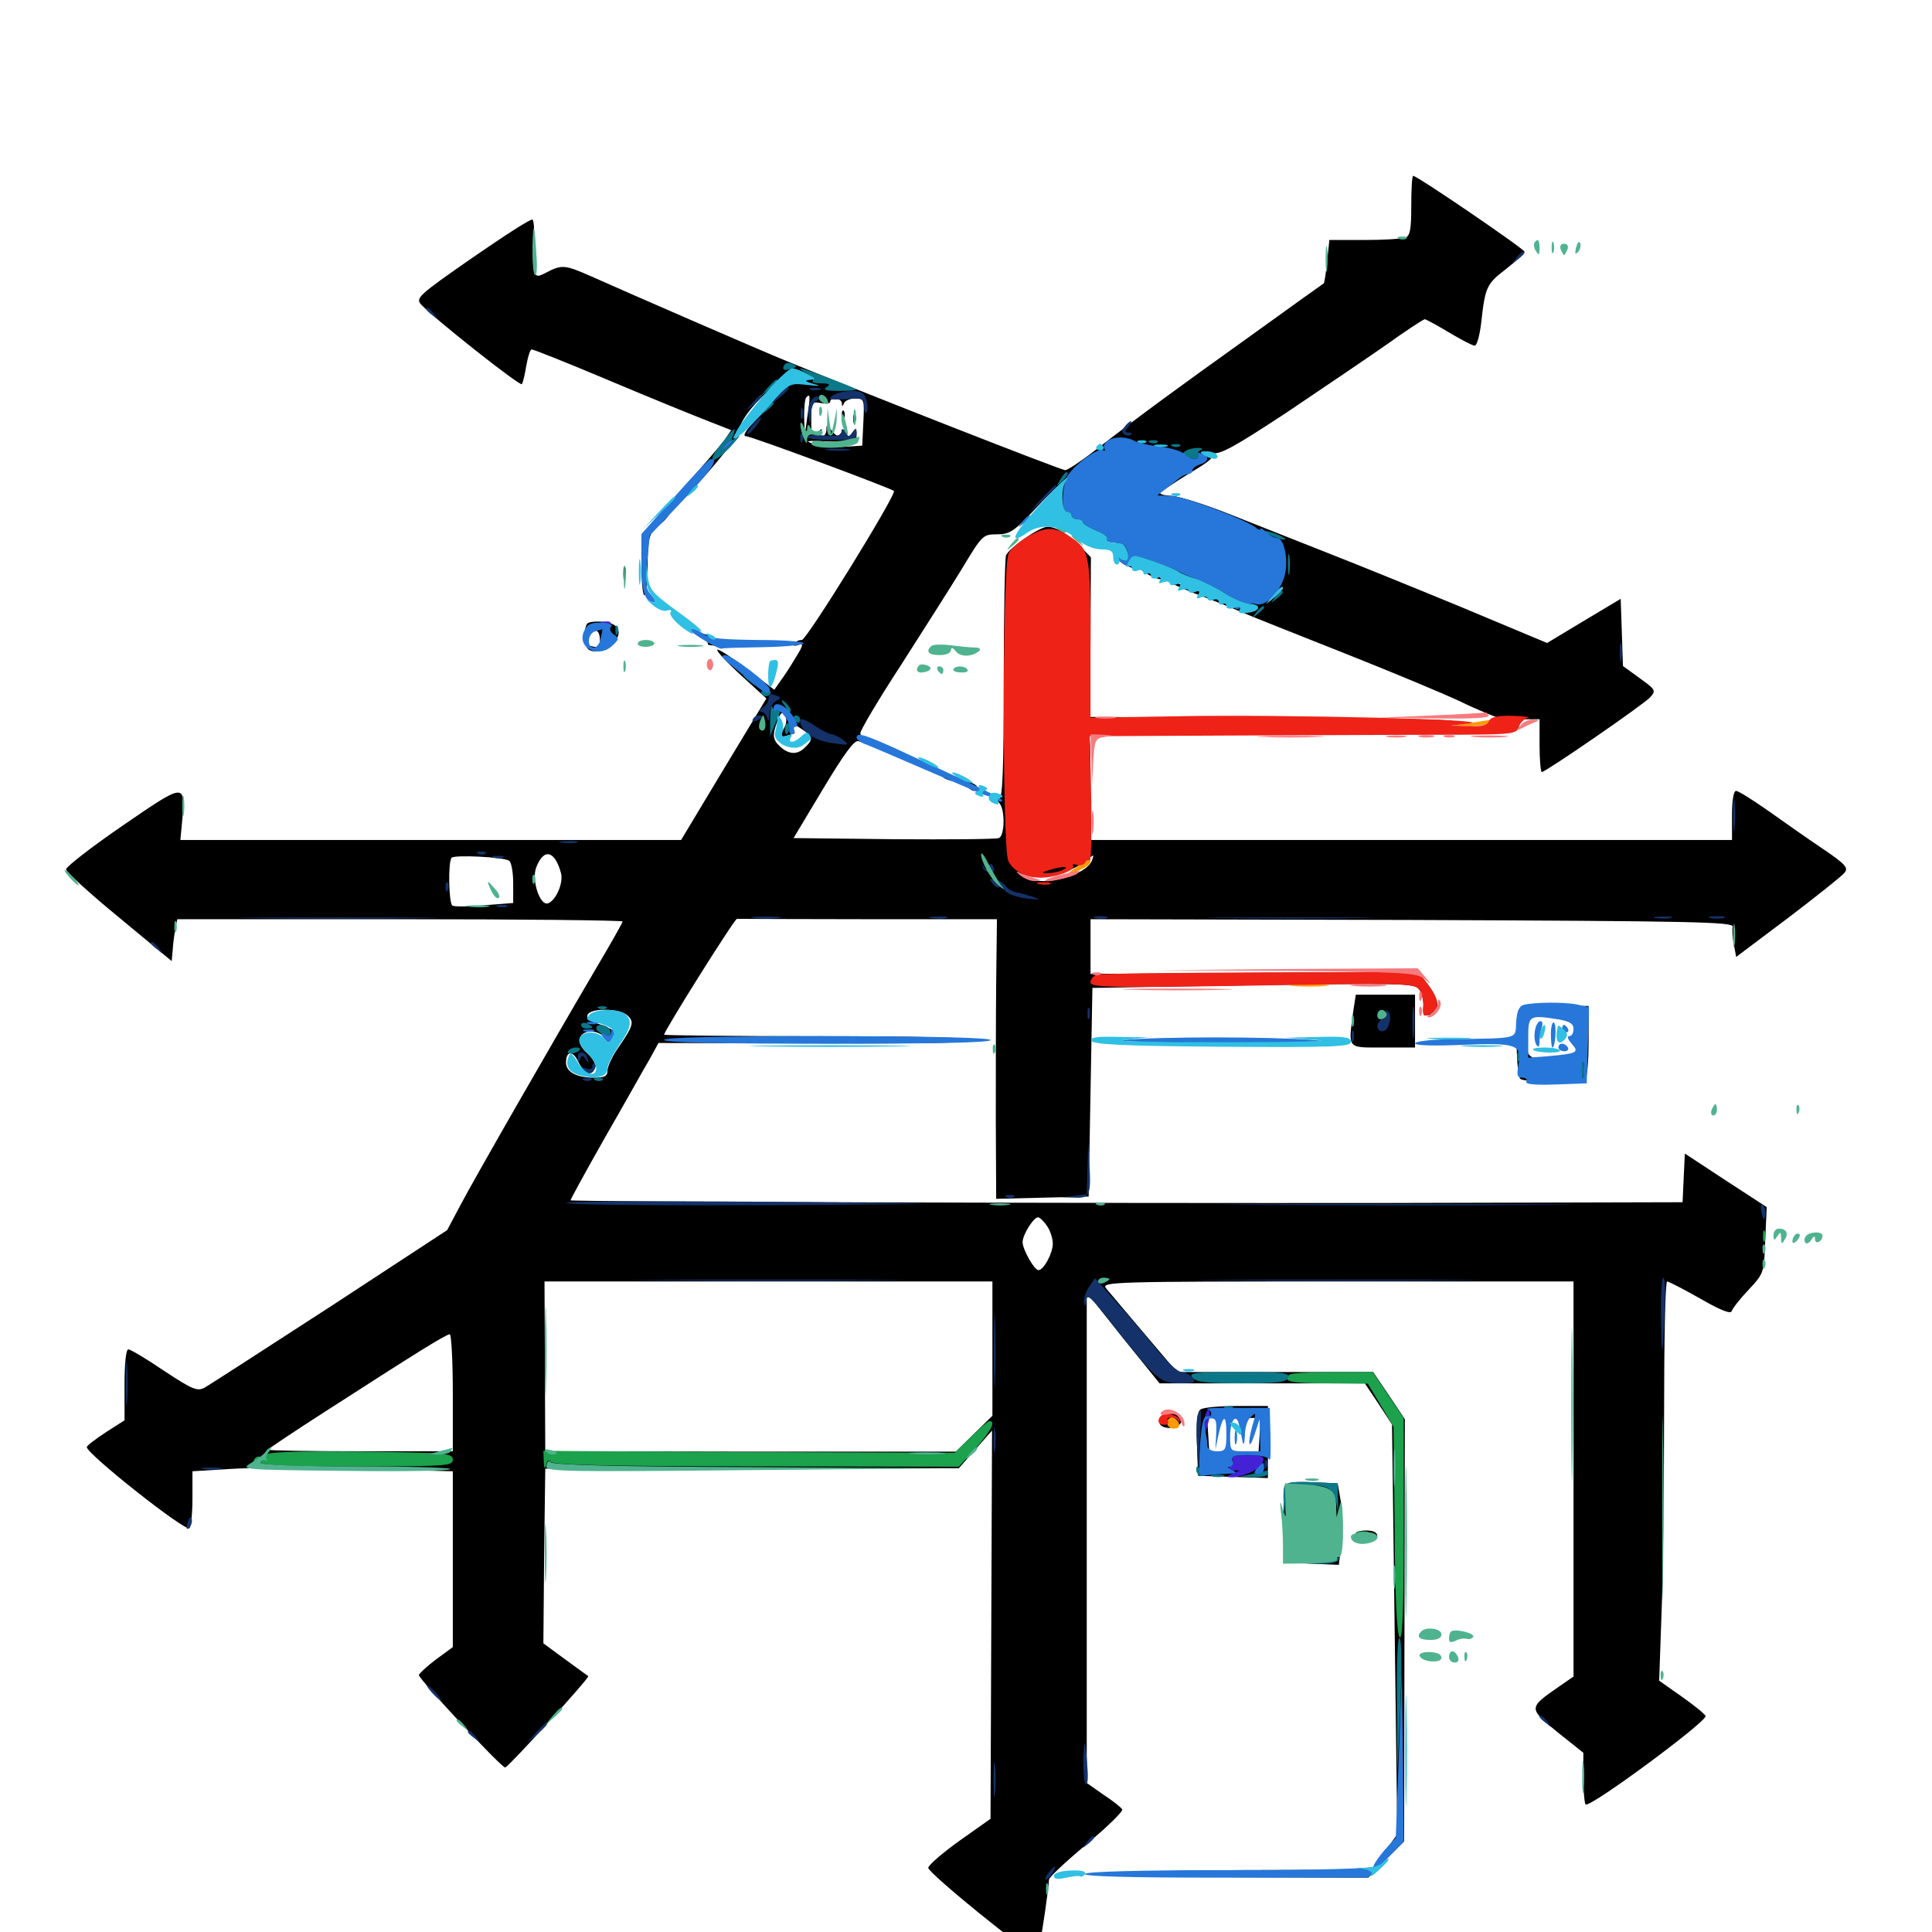 <svg xmlns="http://www.w3.org/2000/svg" viewBox="0 -1000 1000 1000">
	<path fill="#000000" d="M730.469 -893.555C730.469 -881.25 729.883 -877.93 727.344 -876.953C725.586 -876.367 716.211 -875.781 706.25 -875.781H688.086L686.914 -864.844C686.328 -858.789 685.547 -853.711 685.156 -853.32C684.766 -853.125 667.383 -840.625 646.484 -825.586C609.375 -799.023 592.188 -786.523 566.406 -766.602C559.375 -761.133 552.539 -756.641 551.367 -756.641C549.219 -756.641 446.68 -796.875 407.227 -813.086C392.383 -819.141 324.609 -848.633 305.859 -857.031C292.578 -862.891 290.82 -863.086 283.203 -859.18C278.125 -856.445 277.539 -856.641 276.367 -859.961C275.781 -861.914 275.781 -868.555 276.172 -874.414C276.758 -880.469 276.367 -885.938 275.586 -886.328C274.805 -886.914 260.938 -877.93 244.531 -866.602C216.406 -847.07 215.039 -845.703 217.969 -842.383C224.414 -835.352 269.336 -799.805 270.117 -801.172C270.703 -801.953 271.68 -806.25 272.461 -810.938C273.242 -815.43 274.414 -819.141 275.195 -819.141C276.172 -819.141 294.336 -811.914 315.625 -802.93C336.914 -793.945 359.961 -784.57 366.602 -782.031L378.516 -777.344L375 -772.266C373.047 -769.531 362.5 -757.422 351.758 -745.312L332.031 -723.242V-707.812C332.031 -687.109 334.961 -686.328 335.156 -707.031C335.547 -722.656 335.742 -723.633 341.602 -728.516C344.922 -731.25 347.266 -734.375 346.484 -735.352C345.898 -736.328 346.68 -737.109 348.047 -737.305C351.562 -737.5 381.445 -771.68 382.227 -776.562C383.008 -781.641 388.477 -789.258 396.68 -796.68C400.195 -800 402.148 -801.172 400.781 -799.219C399.023 -797.07 399.023 -795.898 400.391 -795.312C401.562 -794.922 398.047 -790.039 392.578 -784.375C386.328 -777.734 383.984 -774.219 386.133 -774.219C388.867 -774.219 460.742 -747.461 462.695 -745.898C464.258 -744.336 417.578 -668.75 415.039 -668.75C413.477 -668.75 411.719 -667.969 411.133 -666.797C410.352 -665.625 411.328 -665.43 413.281 -666.211C416.016 -667.188 415.82 -666.016 411.914 -659.766C409.375 -655.469 405.859 -650 403.906 -647.461L400.781 -642.969L386.523 -653.906C378.711 -659.766 371.875 -664.258 371.289 -663.672C370.703 -663.086 376.172 -657.227 383.398 -650.586L396.68 -638.477L374.609 -601.953L352.539 -565.234H223.047H93.359L94.336 -575.586C95.898 -594.922 95.898 -594.922 63.477 -572.656C47.266 -561.523 34.18 -551.367 34.18 -550C34.18 -548.828 46.484 -537.5 61.523 -525.195L88.867 -502.539L89.453 -508.984C89.648 -512.5 90.43 -517.383 90.82 -519.922L91.797 -524.219H207.031C270.508 -524.219 322.266 -523.633 322.266 -523.047C322.266 -522.461 316.211 -511.719 308.789 -499.219C285.156 -458.984 244.922 -388.867 238.086 -375.781L231.445 -363.281L170.898 -323.633C137.5 -301.953 108.398 -283.203 106.055 -281.836C102.148 -279.688 99.805 -280.664 84.961 -290.43C75.781 -296.68 67.578 -301.562 66.406 -301.562C65.234 -301.562 64.453 -294.336 64.453 -283.203V-264.844L54.688 -258.594C49.414 -255.078 44.922 -251.758 44.922 -250.977C44.922 -247.461 95.508 -207.422 98.047 -208.984C98.828 -209.57 99.609 -216.406 99.609 -224.219V-238.477L118.75 -239.648C129.102 -240.43 159.375 -240.43 186.133 -239.648L234.375 -238.477V-192.969V-147.461L225.586 -141.016C220.898 -137.5 216.992 -133.789 216.797 -133.008C216.797 -130.859 259.961 -84.57 261.523 -85.156C263.867 -86.133 305.273 -131.641 304.492 -132.422C304.102 -132.617 298.633 -136.719 292.383 -141.211L281.25 -149.414L281.641 -194.531L282.227 -239.844H389.258L496.289 -240.039L504.883 -249.805L513.477 -259.57L513.086 -159.18L512.695 -58.594L496.68 -47.266C487.695 -40.82 480.469 -34.57 480.469 -33.203C480.469 -30.469 531.445 10.938 534.766 10.938C535.938 10.938 537.305 9.375 537.891 7.422C538.867 4.297 542.773 -22.266 542.969 -27.148C542.969 -28.32 551.758 -36.523 562.5 -45.508C573.242 -54.492 581.445 -62.5 580.859 -63.477C580.273 -64.453 575.977 -67.969 571.094 -71.094L562.5 -77.148V-204.102V-331.055L581.25 -307.422L600.195 -283.984H653.32H706.445L713.477 -273.438L720.508 -262.695L721.875 -156.641L723.242 -50.586L716.602 -41.406L709.961 -32.227L640.625 -32.031C602.539 -31.836 573.438 -30.859 576.172 -30.078C578.906 -29.297 609.57 -28.516 644.531 -28.32L708.203 -28.125L717.383 -37.5L726.758 -46.875L726.953 -156.25L727.148 -265.43L718.945 -277.734L710.742 -289.844H660.156H609.375L604.688 -295.117C595.117 -306.445 575 -330.078 572.461 -333.203C569.922 -336.523 575.977 -336.719 692.188 -336.719H814.453V-234.375V-132.227L806.836 -126.953C791.016 -116.016 791.016 -115.82 806.055 -103.516L819.531 -92.773V-80.078C819.531 -73.047 820.117 -66.797 820.703 -66.016C822.852 -64.062 882.812 -108.398 882.812 -111.719C882.812 -112.5 877.344 -116.992 870.703 -121.68L858.789 -130.078L859.961 -163.672C860.742 -182.031 861.328 -228.516 861.328 -266.992C861.328 -305.273 861.914 -336.719 862.891 -336.719C863.672 -336.719 871.289 -332.812 879.883 -327.93C890.039 -322.07 895.703 -319.727 896.289 -321.289C896.68 -322.656 900.586 -327.734 905.078 -332.422C913.086 -341.016 913.086 -341.211 913.672 -358.203L914.453 -375.195L893.164 -389.062L872.07 -402.93L871.484 -390.43L870.898 -377.734L719.141 -377.344C564.062 -377.148 296.289 -377.93 295.312 -378.711C295.117 -378.906 303.125 -393.555 313.086 -411.133C323.242 -428.711 333.398 -447.07 336.133 -451.562L340.82 -460.156L424.805 -459.961C480.664 -459.766 507.812 -460.352 505.859 -461.719C504.102 -462.891 472.461 -463.672 423.438 -463.672C379.492 -463.672 343.75 -464.062 343.75 -464.453C343.75 -466.406 380.273 -524.609 381.445 -524.414C382.227 -524.414 412.695 -524.219 449.414 -524.219H516.016L515.625 -491.602C515.43 -473.438 515.43 -441.016 515.43 -419.141L515.625 -379.492L539.648 -380.078L563.477 -380.664L564.453 -434.766L565.43 -488.672L648.633 -490.039C724.609 -491.211 732.031 -491.016 734.375 -488.086C735.938 -486.133 736.914 -482.227 736.719 -479.297C736.328 -474.609 736.914 -474.023 740.234 -474.805C745.703 -476.172 745.117 -482.422 739.062 -490.43L733.984 -497.07L649.219 -496.484L564.453 -495.898V-510.156V-524.219L731.055 -523.828C875.977 -523.242 897.461 -522.852 896.875 -520.312C896.484 -518.75 896.68 -514.648 897.461 -511.133L898.633 -504.688L925.391 -524.805C940.039 -535.938 953.32 -546.484 954.688 -548.242C956.836 -550.781 955.469 -552.539 943.359 -560.742C935.742 -565.82 923.047 -574.805 915.039 -580.469C907.227 -585.938 899.805 -590.625 898.633 -590.625C897.266 -590.625 896.484 -585.742 896.484 -577.93V-565.234H730.469H564.453V-593.75C564.453 -619.727 564.258 -622.07 561.133 -621.484C558.398 -620.898 557.812 -619.336 558.203 -613.477C558.594 -608.594 558.008 -606.25 556.445 -606.25C554.492 -606.25 554.492 -605.664 556.25 -603.906C557.617 -602.539 558.594 -595.898 558.594 -588.086C558.594 -580.859 559.375 -573.242 560.547 -571.289C563.867 -565.039 559.961 -556.641 552.539 -554.102C543.359 -550.977 532.617 -550.781 534.375 -554.102C535.547 -555.859 535.352 -555.859 533.008 -554.102C530.469 -552.148 529.297 -552.148 526.367 -554.297C522.852 -556.836 522.656 -560.156 523.242 -615.234C523.438 -647.461 524.609 -675 525.586 -676.562C526.758 -678.906 527.344 -678.32 527.344 -674.609C527.539 -669.922 527.539 -669.922 530.273 -673.438C531.641 -675.391 533.789 -676.367 534.961 -675.586C536.328 -675 537.109 -676.172 537.305 -678.906C537.5 -682.227 537.891 -682.422 538.477 -679.883C538.867 -678.125 540.234 -676.953 541.211 -677.734C542.188 -678.32 542.578 -679.688 541.992 -680.664C541.211 -681.641 541.797 -682.422 542.969 -682.422C544.141 -682.422 544.727 -683.203 544.141 -684.18C543.555 -685.156 544.727 -686.328 546.875 -686.914C549.023 -687.5 551.367 -686.914 551.953 -685.938C552.734 -684.766 553.32 -674.414 553.516 -663.086C553.711 -646.484 554.492 -640.82 557.617 -634.57L561.523 -626.758L613.281 -625.586C641.797 -625 665.43 -624.219 666.016 -623.828C666.602 -623.242 645.508 -622.461 619.141 -621.875C582.812 -621.094 596.875 -620.703 677.344 -620.312C782.031 -619.922 783.594 -619.922 784.57 -623.828C785.352 -626.562 787.305 -627.734 791.211 -627.734H796.875V-614.062C796.875 -606.641 797.461 -600.391 798.047 -600.391C800 -600.391 850.781 -635.352 854.102 -639.062C857.227 -642.578 857.031 -642.969 848.633 -649.023L840.039 -655.273L839.453 -672.656L838.867 -690.039L819.922 -678.711L800.781 -667.188L756.445 -685.742C731.836 -695.898 700.586 -708.594 686.523 -714.062C672.656 -719.531 650.391 -728.32 637.109 -733.594C624.023 -738.867 610.156 -743.164 606.445 -743.359C602.734 -743.555 600.195 -744.141 600.586 -744.922C601.172 -745.703 607.812 -750.195 615.43 -754.883C627.148 -761.914 628.906 -763.477 625.781 -764.844C623.047 -766.016 623.438 -766.211 627.344 -765.43C631.641 -764.648 638.672 -768.555 665.43 -786.133C683.398 -798.242 706.836 -814.062 717.188 -821.289C727.539 -828.711 736.719 -834.766 737.5 -834.766C738.086 -834.766 743.75 -831.641 750 -827.93C756.25 -824.219 762.109 -821.094 763.281 -821.094C764.453 -821.094 765.82 -826.172 766.602 -832.422C768.75 -851.562 769.336 -852.93 779.492 -860.742C784.766 -864.844 789.062 -868.945 789.062 -869.727C789.062 -871.094 733.594 -908.984 731.445 -908.984C730.859 -908.984 730.469 -901.953 730.469 -893.555ZM413.672 -807.617C410.547 -809.766 406.836 -809.766 405.664 -808.008C405.078 -807.031 407.227 -806.445 410.547 -806.25C414.453 -806.055 415.43 -806.641 413.672 -807.617ZM420.898 -801.367C411.523 -804.102 406.836 -803.711 405.469 -800.391C404.492 -797.656 404.688 -797.461 407.031 -799.414C408.594 -800.781 413.281 -801.367 418.164 -800.781C425.195 -800 425.586 -800 420.898 -801.367ZM417.969 -784.961L416.602 -775.195L416.211 -784.18C416.211 -789.062 416.602 -793.75 417.383 -794.336C419.336 -796.484 419.531 -795.312 417.969 -784.961ZM435.742 -791.406C435.742 -789.453 436.133 -789.453 436.914 -791.406C437.305 -792.578 440.039 -793.75 442.578 -793.75C447.266 -793.75 447.461 -793.359 446.875 -781.641L446.289 -769.336L437.109 -768.75C432.227 -768.359 425.195 -769.141 421.484 -770.117C416.016 -771.875 417.188 -772.07 429.297 -771.484C442.578 -770.898 443.359 -771.094 443.359 -775C443.359 -778.516 442.969 -778.711 441.211 -776.172C439.453 -773.828 438.867 -773.633 438.086 -775.977C437.109 -778.125 436.719 -778.125 435.352 -775.977C433.789 -773.828 433.008 -774.023 430.664 -776.953C428.125 -780.273 427.734 -780.469 427.734 -777.539C427.734 -775.781 426.758 -774.219 425.586 -774.219C424.609 -774.219 424.219 -775.391 425 -776.758C425.977 -778.32 425.391 -778.32 423.242 -776.367C420.117 -774.023 419.922 -774.609 419.922 -783.008C419.922 -791.797 420.117 -792.188 424.805 -791.406C427.539 -790.82 429.688 -791.211 429.688 -791.992C429.688 -794.727 435.547 -793.945 435.742 -791.406ZM546.875 -745.898C544.336 -743.164 543.359 -741.016 544.531 -741.016C545.898 -741.016 546.875 -739.648 546.875 -738.086C546.875 -736.523 547.656 -735.156 548.633 -735.156C549.609 -735.156 553.125 -732.617 556.445 -729.492C559.766 -726.367 562.5 -724.219 562.5 -724.805C562.5 -725.391 563.672 -725 565.039 -724.023C566.211 -722.852 569.922 -721.484 573.242 -720.703C578.711 -719.336 582.031 -716.602 582.031 -713.086C582.031 -712.109 581.25 -712.109 580.078 -712.695C579.102 -713.281 578.125 -713.086 578.125 -711.914C578.125 -710.742 579.883 -708.984 581.836 -707.812C586.719 -705.273 589.844 -705.273 585.938 -707.812C580.859 -711.133 595.898 -707.617 603.516 -703.906C610.156 -700.391 616.016 -698.047 620.117 -696.875C623.438 -696.094 637.695 -688.477 636.328 -688.281C635.547 -688.281 628.125 -691.016 619.922 -694.141C611.719 -697.461 604.688 -699.805 604.297 -699.414C603.906 -699.023 609.961 -696.289 617.578 -693.164C625.391 -690.234 636.719 -685.742 642.578 -683.203C648.438 -680.664 672.656 -671.094 696.289 -661.719C719.922 -652.344 746.68 -641.211 755.859 -636.914C765.039 -632.422 775.195 -628.32 778.32 -627.539C783.008 -626.562 783.203 -626.172 779.883 -625.977C777.344 -625.977 775.391 -625 775.391 -623.828C775.391 -622.656 764.648 -621.875 746.875 -621.875C728.516 -621.875 718.945 -622.656 719.727 -623.828C720.312 -625 728.125 -625.781 736.719 -625.781C745.508 -625.781 752.148 -626.367 751.367 -626.953C750.781 -627.539 708.398 -628.32 657.227 -628.516L564.062 -628.906L564.453 -670.312L564.648 -711.523L559.18 -717.188C553.125 -723.438 546.68 -727.344 542.188 -727.344C538.086 -727.344 522.266 -716.406 520.703 -712.5C520.117 -710.742 519.531 -681.836 519.531 -648.047C519.531 -601.562 518.945 -586.719 517.188 -586.719C515.43 -586.719 515.43 -586.133 517.188 -584.375C520.312 -581.25 520.117 -567.383 516.992 -566.211C515.625 -565.625 491.211 -565.43 462.695 -565.625L410.742 -566.211L425.977 -591.602C436.523 -609.18 441.992 -616.797 444.141 -616.406C445.898 -616.016 453.125 -613.281 460.156 -610.156C467.188 -606.836 474.414 -604.297 476.172 -604.492C480.469 -604.688 453.32 -617.969 448.828 -617.969C446.875 -617.969 445.312 -619.141 445.312 -620.508C445.312 -622.07 454.688 -637.891 466.406 -655.859C477.93 -673.828 492.188 -696.289 498.047 -705.859C508.398 -723.047 508.789 -723.438 516.016 -723.438C522.656 -723.438 524.805 -724.805 536.328 -737.109C543.555 -744.727 549.805 -750.781 550.391 -750.781C550.977 -750.781 549.414 -748.633 546.875 -745.898ZM534.375 -702.539C532.227 -700.391 530.664 -703.711 532.227 -707.227C533.789 -710.547 533.789 -710.547 534.57 -707.227C535.156 -705.273 534.961 -703.125 534.375 -702.539ZM526.758 -697.656C526.172 -696.289 525.781 -697.266 525.781 -700C525.781 -702.734 526.172 -703.711 526.758 -702.539C527.148 -701.172 527.148 -698.828 526.758 -697.656ZM664.062 -695.508C664.062 -695.117 662.109 -693.164 659.766 -691.016L655.273 -687.305L658.984 -691.797C662.5 -695.898 664.062 -697.07 664.062 -695.508ZM526.758 -689.844C526.172 -688.281 525.586 -688.867 525.586 -691.016C525.391 -693.164 525.977 -694.336 526.562 -693.555C527.148 -692.969 527.344 -691.211 526.758 -689.844ZM535.156 -689.453C535.156 -689.844 534.375 -690.234 533.203 -690.234C532.227 -690.234 531.25 -689.258 531.25 -688.086C531.25 -687.109 532.227 -686.719 533.203 -687.305C534.375 -687.891 535.156 -688.867 535.156 -689.453ZM404.297 -636.719C404.297 -637.109 403.516 -637.5 402.344 -637.5C401.367 -637.5 400.391 -636.523 400.391 -635.352C400.391 -634.375 401.367 -633.984 402.344 -634.57C403.516 -635.156 404.297 -636.133 404.297 -636.719ZM406.055 -623.633C403.516 -618.75 403.711 -618.164 408.008 -619.336C410.547 -619.922 411.523 -621.289 410.742 -623.242C409.766 -625.781 410.352 -625.781 414.648 -622.852C420.703 -618.945 421.094 -617.383 416.797 -613.281C412.891 -609.18 408.398 -609.375 403.906 -613.477C399.805 -617.188 399.609 -619.531 402.539 -627.148C404.102 -631.25 404.883 -631.836 406.25 -629.688C407.227 -628.125 407.227 -625.586 406.055 -623.633ZM290.43 -547.852C291.602 -542.773 287.695 -533.789 283.594 -532.422C279.492 -531.055 275 -544.531 277.539 -550.977C281.445 -561.328 287.305 -559.766 290.43 -547.852ZM263.477 -554.492C264.648 -553.906 265.625 -548.633 265.625 -542.969V-532.617L250.781 -531.445C242.578 -530.664 235.156 -530.664 234.18 -531.25C232.227 -532.422 231.836 -554.102 233.789 -556.055C235.352 -557.617 260.547 -556.445 263.477 -554.492ZM565.234 -554.688C562.305 -546.875 539.648 -540.82 532.031 -545.703C528.516 -547.852 528.516 -547.852 532.031 -546.68C538.281 -544.727 552.344 -547.852 559.18 -552.539C562.5 -555.078 565.625 -557.227 565.82 -557.227C566.016 -557.422 565.82 -556.25 565.234 -554.688ZM643.945 -493.75C644.727 -494.336 643.555 -494.922 641.406 -494.727C639.258 -494.727 638.672 -494.141 640.234 -493.555C641.602 -492.969 643.359 -493.164 643.945 -493.75ZM651.758 -493.75C652.539 -494.336 651.367 -494.922 649.219 -494.727C647.07 -494.727 646.484 -494.141 648.047 -493.555C649.414 -492.969 651.172 -493.164 651.758 -493.75ZM325 -474.219C328.32 -470.898 327.93 -469.141 319.141 -456.445C316.602 -452.539 314.453 -447.852 314.453 -445.898C314.453 -442.969 312.891 -442.188 307.422 -442.188C298.633 -442.188 292.969 -445.117 292.969 -450C292.969 -456.055 296.484 -456.445 299.219 -450.586C302.344 -444.336 306.25 -442.578 307.812 -446.875C308.594 -449.023 307.227 -451.953 303.906 -454.883C300.781 -457.617 299.414 -460.742 300 -462.5C301.953 -467.578 309.766 -467.188 314.062 -462.109C315.43 -460.156 316.211 -459.961 315.43 -461.328C314.844 -462.5 315.234 -463.672 316.211 -463.672C321.289 -463.672 317.578 -467.578 310.742 -469.727C305.664 -471.289 303.32 -472.852 304.102 -474.609C305.469 -478.516 321.094 -478.125 325 -474.219ZM541.797 -365.625C543.555 -363.281 544.922 -358.984 544.922 -356.25C544.922 -351.367 540.234 -342.578 537.5 -342.578C535.352 -342.578 529.297 -353.32 529.297 -357.031C529.297 -360.938 534.961 -369.922 537.305 -369.922C538.086 -369.922 540.234 -367.969 541.797 -365.625ZM513.672 -301.953V-267.188L504.297 -258.008L494.727 -248.633H388.477L282.227 -248.828L282.031 -292.773L281.836 -336.719H397.852H513.672ZM234.375 -279.102V-248.828H186.523C160.156 -248.828 138.672 -249.219 138.672 -249.609C138.672 -250 152.148 -258.984 168.555 -269.531C215.234 -299.609 230.859 -309.375 232.812 -309.375C233.594 -309.375 234.375 -295.703 234.375 -279.102ZM435.742 -784.766C435.742 -782.617 436.328 -782.031 436.914 -783.594C437.5 -784.961 437.305 -786.719 436.719 -787.305C436.133 -788.086 435.547 -786.914 435.742 -784.766ZM441.602 -782.812C441.602 -780.664 442.188 -780.078 442.773 -781.641C443.359 -783.008 443.164 -784.766 442.578 -785.352C441.992 -786.133 441.406 -784.961 441.602 -782.812ZM593.75 -702.93C596.484 -701.367 599.609 -700.195 600.586 -700.195C601.758 -700.195 600.391 -701.367 597.656 -702.93C594.922 -704.492 591.992 -705.664 590.82 -705.664C589.844 -705.664 591.016 -704.492 593.75 -702.93ZM488.281 -597.656C488.281 -598.047 490.039 -598.438 492.188 -598.438C494.336 -598.438 496.094 -597.656 496.094 -596.68C496.094 -595.703 494.336 -595.312 492.188 -595.898C490.039 -596.484 488.281 -597.266 488.281 -597.656ZM500.195 -593.359C502.734 -590.234 505.859 -589.648 505.859 -592.383C505.859 -593.359 504.102 -594.531 501.758 -595.117C498.633 -595.898 498.242 -595.703 500.195 -593.359ZM322.656 -702.93C322.656 -699.805 323.047 -698.633 323.633 -700.586C324.023 -702.344 324.023 -705.078 323.633 -706.445C323.047 -707.617 322.656 -706.25 322.656 -702.93ZM304.102 -677.344C303.32 -676.562 302.734 -674.609 302.734 -673.047C302.734 -670.898 303.32 -670.703 305.273 -672.461C308.594 -675 310.547 -673.438 310.547 -668.164C310.547 -665.43 309.57 -664.648 306.641 -665.43C304.492 -666.016 303.125 -665.625 303.906 -664.648C305.664 -661.523 313.672 -662.695 317.188 -666.602C322.656 -672.461 320.508 -677.344 312.5 -678.125C308.594 -678.516 304.883 -678.125 304.102 -677.344ZM362.891 -670.117C365.234 -668.75 366.797 -667.188 366.406 -666.602C365.82 -666.016 370.312 -665.625 376.562 -665.625L387.695 -665.43L378.906 -667.188C374.023 -668.164 368.555 -669.922 366.797 -670.898C364.844 -671.875 362.305 -672.656 360.938 -672.656C359.57 -672.461 360.352 -671.484 362.891 -670.117ZM390.234 -667.383C388.867 -667.969 389.844 -668.359 392.578 -668.359C395.312 -668.359 396.289 -667.969 395.117 -667.383C393.75 -666.992 391.406 -666.992 390.234 -667.383ZM700.391 -476.172C697.852 -456.836 697.07 -457.812 715.82 -457.812H732.422V-471.484V-485.156H716.992H701.758ZM786.133 -477.344C784.18 -474.023 784.766 -443.75 786.914 -441.602C788.867 -439.648 817.383 -439.258 820.508 -441.406C821.484 -441.992 822.266 -450.781 822.266 -460.938V-479.297H804.883C795.117 -479.297 786.719 -478.32 786.133 -477.344ZM814.062 -472.266C815.43 -471.875 816.406 -468.164 816.406 -462.891V-454.102L808.008 -452.93C791.992 -450.586 790.039 -451.562 789.453 -463.086C789.062 -471.484 789.453 -473.242 792.383 -473.828C795.898 -474.609 809.57 -473.633 814.062 -472.266ZM602.148 -460.352C585.156 -460.547 598.633 -460.938 631.836 -460.938C665.234 -460.938 679.102 -460.547 662.695 -460.352C646.484 -459.961 619.141 -459.961 602.148 -460.352ZM621.484 -270.508C619.727 -269.531 619.141 -264.453 619.531 -252.539L620.117 -236.133L638.281 -235.547L656.25 -234.961V-253.711V-272.266H640.234C631.25 -272.266 622.852 -271.484 621.484 -270.508ZM651.953 -256.836L651.367 -247.852H638.672H625.977L625.391 -257.031L624.805 -266.406L638.672 -266.211L652.539 -266.016ZM600.586 -266.406C598.633 -263.086 601.367 -260.547 606.445 -260.938C613.086 -261.523 613.281 -268.359 606.641 -268.359C603.906 -268.359 601.172 -267.578 600.586 -266.406ZM664.844 -230.664C664.453 -229.297 664.258 -219.727 664.453 -209.57L665.039 -191.211L679.102 -190.625L692.969 -190.039L694.336 -200.977C695.117 -207.031 695.117 -216.602 694.141 -222.07L692.383 -232.227L679.102 -232.812C669.336 -233.203 665.625 -232.617 664.844 -230.664ZM701.172 -204.883C701.172 -202.93 703.125 -201.953 707.031 -201.953C710.938 -201.953 712.891 -202.93 712.891 -204.883C712.891 -206.836 710.938 -207.812 707.031 -207.812C703.125 -207.812 701.172 -206.836 701.172 -204.883ZM750.977 -153.125C750.391 -152.148 750.781 -151.172 751.758 -151.172C752.93 -151.172 753.906 -152.148 753.906 -153.125C753.906 -154.297 753.516 -155.078 753.125 -155.078C752.539 -155.078 751.562 -154.297 750.977 -153.125Z"/>
	<path fill="#ff9906" d="M760.742 -625.781L750.977 -624.414L760.156 -624.219C765.234 -624.023 769.922 -624.805 770.508 -625.781C771.094 -626.953 771.484 -627.539 771.094 -627.344C770.703 -627.344 766.211 -626.562 760.742 -625.781ZM557.617 -551.367C550.977 -547.266 551.953 -546.484 559.57 -550C562.305 -551.172 564.453 -552.93 564.453 -553.906C564.453 -555.859 564.648 -555.859 557.617 -551.367ZM669.531 -489.648C664.844 -490.039 668.555 -490.43 677.734 -490.43C686.914 -490.43 690.625 -490.039 686.133 -489.648C681.445 -489.258 674.023 -489.258 669.531 -489.648ZM604.102 -263.477C604.102 -261.914 605.664 -260.547 607.617 -260.547C609.961 -260.547 610.742 -261.523 610.156 -263.477C609.375 -265.039 607.812 -266.406 606.641 -266.406C605.273 -266.406 604.102 -265.039 604.102 -263.477Z"/>
	<path fill="#ef2218" d="M533.008 -722.852C528.32 -720.312 523.242 -716.211 522.07 -713.477C518.75 -707.422 518.75 -561.328 521.875 -554.492C524.219 -549.219 531.055 -545.703 538.867 -545.703C546.289 -545.703 556.836 -549.609 555.469 -551.758C554.883 -552.734 555.664 -552.93 557.227 -552.344C558.789 -551.758 560.742 -552.344 561.523 -553.32C562.109 -554.492 563.281 -555.078 564.062 -554.688C564.844 -554.297 565.039 -568.555 564.844 -586.328L564.062 -618.945L648.828 -619.336C695.312 -619.531 744.922 -619.727 759.18 -619.727C782.812 -619.922 784.961 -620.312 786.133 -623.633C786.719 -625.781 788.867 -627.93 790.625 -628.32C792.383 -628.906 789.062 -629.297 783.008 -629.492C774.805 -629.688 771.68 -628.906 770.703 -626.758C769.922 -624.609 766.992 -623.828 760.352 -624.219L750.977 -624.414L760.742 -625.586C775.781 -627.539 664.453 -630.273 611.328 -629.297L564.453 -628.516V-669.141C564.453 -712.695 563.867 -715.625 554.102 -722.07C545.898 -727.344 541.992 -727.539 533.008 -722.852ZM549.805 -549.609C547.656 -548.633 544.141 -548.047 541.992 -548.047C538.867 -548.047 539.062 -548.438 542.969 -549.609C549.609 -551.758 554.688 -551.758 549.805 -549.609ZM537.695 -542.383C535.742 -542.969 536.914 -543.359 540.039 -543.359C543.359 -543.359 544.727 -542.969 543.555 -542.383C542.188 -541.992 539.453 -541.992 537.695 -542.383ZM567.969 -495.508C566.016 -495.117 564.453 -493.164 564.453 -491.602C564.453 -488.867 572.656 -488.672 648.047 -489.844C724.805 -491.211 732.031 -491.016 734.375 -488.086C735.938 -486.328 736.914 -482.227 736.719 -479.102C736.328 -473.828 736.719 -473.438 740.234 -475.391C745.508 -478.125 745.117 -482.422 739.062 -490.43L734.18 -496.875L652.734 -496.68C608.008 -496.484 569.727 -496.094 567.969 -495.508ZM600.977 -267.188C598.633 -264.844 599.414 -262.5 602.734 -262.5C604.297 -262.5 605.078 -263.477 604.492 -264.453C603.906 -265.625 604.492 -266.406 606.25 -266.406C607.812 -266.406 609.57 -265.43 609.961 -264.453C610.547 -263.281 610.742 -263.477 610.547 -264.844C609.961 -267.578 603.125 -269.336 600.977 -267.188Z"/>
	<path fill="#1ca14c" d="M912.5 -360.156C912.5 -357.422 912.891 -356.445 913.477 -357.812C913.867 -358.984 913.867 -361.328 913.477 -362.695C912.891 -363.867 912.5 -362.891 912.5 -360.156ZM667.383 -288.477C663.672 -284.961 667.773 -283.984 687.109 -283.984L708.008 -283.789L714.648 -272.656L721.289 -261.523L721.875 -208.008C722.07 -172.852 723.047 -153.906 724.414 -152.539C725.977 -150.977 726.562 -166.602 726.562 -208.203V-266.016L718.555 -277.93L710.547 -289.844H689.648C678.125 -289.844 667.969 -289.258 667.383 -288.477ZM502.539 -256.25L494.141 -248.047L387.695 -248.438L281.25 -249.023L281.445 -243.555C281.641 -239.648 282.031 -239.258 282.617 -241.797C283.203 -244.141 284.18 -244.727 284.961 -243.359C285.938 -241.797 316.016 -241.016 391.211 -241.016L496.289 -240.82L505.078 -250.391C513.086 -259.57 515.625 -264.453 512.109 -264.453C511.328 -264.453 507.031 -260.742 502.539 -256.25ZM137.695 -247.07C137.109 -245.898 135.742 -245.312 134.766 -245.898C133.789 -246.484 132.422 -245.898 131.641 -244.727C130.859 -243.164 131.055 -242.969 132.422 -243.75C133.789 -244.531 134.766 -244.141 134.766 -243.164C134.766 -241.602 150.781 -241.016 184.57 -241.016C231.445 -241.016 234.375 -241.211 234.375 -244.531C234.375 -247.852 231.25 -248.047 186.719 -248.633C153.906 -249.023 138.672 -248.438 137.695 -247.07ZM702.734 -206.445C701.367 -207.031 702.344 -207.422 705.078 -207.422C707.812 -207.422 708.789 -207.031 707.617 -206.445C706.25 -206.055 703.906 -206.055 702.734 -206.445Z"/>
	<path fill="#143269" d="M784.961 -866.602C782.422 -863.477 782.617 -863.281 785.742 -865.82C787.5 -867.188 789.062 -868.75 789.062 -869.141C789.062 -870.703 787.5 -869.727 784.961 -866.602ZM220.703 -839.844C220.703 -839.453 222.266 -837.891 224.219 -836.523C227.148 -833.984 227.344 -834.18 224.805 -837.305C222.266 -840.43 220.703 -841.406 220.703 -839.844ZM403.125 -795.312L399.414 -790.82L403.906 -794.531C408.008 -798.047 409.18 -799.609 407.617 -799.609C407.227 -799.609 405.273 -797.656 403.125 -795.312ZM419.531 -798.242C418.164 -798.828 419.141 -799.219 421.875 -799.219C424.609 -799.219 425.586 -798.828 424.414 -798.242C423.047 -797.852 420.703 -797.852 419.531 -798.242ZM431.055 -795.312C428.125 -793.164 429.297 -792.969 437.5 -793.359C446.484 -794.141 447.266 -793.75 447.266 -789.648C447.266 -787.305 447.852 -785.742 448.438 -786.523C449.219 -787.109 449.219 -790.039 448.438 -792.773C447.461 -796.68 446.094 -797.656 440.82 -797.656C437.305 -797.656 432.812 -796.484 431.055 -795.312ZM389.453 -791.406L385.742 -786.914L390.234 -790.625C394.336 -794.141 395.508 -795.703 393.945 -795.703C393.555 -795.703 391.602 -793.75 389.453 -791.406ZM420.117 -792.969C418.75 -791.406 417.969 -787.695 418.555 -784.57C419.336 -779.297 419.336 -779.297 419.727 -785.352C419.727 -788.672 421.094 -791.797 422.461 -792.383C423.633 -792.773 424.219 -793.75 423.633 -794.531C423.047 -795.312 421.289 -794.531 420.117 -792.969ZM414.453 -785.938C414.453 -783.203 414.844 -782.227 415.43 -783.594C415.82 -784.766 415.82 -787.109 415.43 -788.477C414.844 -789.648 414.453 -788.672 414.453 -785.938ZM389.648 -780.078C387.695 -777.93 386.523 -775.781 386.914 -775.391C387.305 -775 389.258 -776.758 391.211 -779.297C395.508 -784.961 394.531 -785.547 389.648 -780.078ZM582.227 -779.297C580.469 -777.344 580.469 -776.172 582.031 -775.195C583.203 -774.414 584.766 -774.414 585.352 -775C586.133 -775.586 585.547 -776.172 583.984 -776.172C582.031 -776.172 582.031 -776.758 583.984 -779.102C585.352 -780.664 585.938 -782.031 585.352 -782.031C584.961 -782.031 583.398 -780.859 582.227 -779.297ZM435.547 -776.367C435.547 -778.516 436.133 -778.516 437.5 -776.172C439.258 -773.633 439.648 -773.633 441.406 -776.172C442.969 -778.711 443.359 -778.516 443.359 -775.781C443.359 -772.852 441.406 -772.266 430.664 -772.266C423.633 -772.266 417.969 -772.852 417.969 -773.828C417.969 -774.609 421.875 -775 426.758 -774.609C433.203 -774.023 435.547 -774.609 435.547 -776.367ZM414.258 -773.047C414.258 -770.898 414.844 -770.312 415.43 -771.875C416.016 -773.242 415.82 -775 415.234 -775.586C414.648 -776.367 414.062 -775.195 414.258 -773.047ZM428.32 -766.992C425.195 -767.383 427.734 -767.773 433.594 -767.773C439.453 -767.773 441.992 -767.383 439.062 -766.992C435.938 -766.602 431.25 -766.602 428.32 -766.992ZM538.867 -741.602L532.227 -734.18L539.648 -740.82C546.289 -747.266 547.852 -748.828 546.289 -748.828C545.898 -748.828 542.578 -745.508 538.867 -741.602ZM838.477 -661.914C838.477 -657.617 838.867 -656.055 839.258 -658.594C839.648 -660.938 839.648 -664.453 839.258 -666.406C838.672 -668.164 838.281 -666.211 838.477 -661.914ZM398.242 -640.43C398.047 -639.844 397.852 -638.477 397.656 -637.5C397.656 -636.328 396.094 -634.57 394.531 -633.594C392.773 -632.422 392.578 -631.641 393.945 -631.641C395.117 -631.641 396.68 -630.078 397.07 -628.32C397.656 -626.172 398.047 -626.758 398.242 -630.078C398.242 -633.008 399.805 -636.133 401.562 -637.109C404.492 -638.672 404.492 -639.062 401.562 -640.039C399.805 -640.82 398.242 -640.82 398.242 -640.43ZM389.648 -627.734C389.062 -626.562 389.844 -626.367 391.406 -626.953C394.922 -628.32 395.508 -629.688 392.773 -629.688C391.602 -629.688 390.234 -628.906 389.648 -627.734ZM414.062 -627.148C414.258 -621.68 421.289 -616.602 430.664 -615.43C439.453 -614.062 439.844 -614.258 436.523 -616.992C434.375 -618.555 431.641 -619.922 430.469 -619.922C429.297 -619.922 425 -622.07 421.094 -624.805C416.992 -627.539 414.062 -628.516 414.062 -627.148ZM897.07 -577.93C897.07 -570.508 897.461 -567.578 897.852 -571.68C898.242 -575.586 898.242 -581.836 897.852 -585.352C897.461 -588.672 897.07 -585.547 897.07 -577.93ZM290.625 -563.867C288.086 -564.258 289.648 -564.648 293.945 -564.648C298.242 -564.844 300.195 -564.453 298.438 -563.867C296.484 -563.477 292.969 -563.477 290.625 -563.867ZM247.656 -558.008C246.094 -558.594 246.68 -559.18 248.828 -559.18C250.977 -559.375 252.148 -558.789 251.367 -558.203C250.781 -557.617 249.023 -557.422 247.656 -558.008ZM255.469 -556.055C254.102 -556.641 255.078 -557.031 257.812 -557.031C260.547 -557.031 261.523 -556.641 260.352 -556.055C258.984 -555.664 256.641 -555.664 255.469 -556.055ZM508.594 -551.367C508.789 -550 510.352 -548.828 512.109 -548.438C514.258 -548.242 515.039 -549.023 514.258 -550.977C513.477 -553.125 512.695 -553.32 511.719 -551.562C510.547 -549.805 509.961 -549.805 509.18 -551.367C508.398 -552.93 508.203 -552.93 508.594 -551.367ZM513.867 -542.578C515.039 -541.016 516.602 -540.234 517.188 -540.82C517.773 -541.211 519.141 -540.43 520.312 -538.867C521.484 -537.305 526.367 -535.547 531.25 -534.961C539.062 -534.18 539.258 -534.18 534.18 -535.938C531.055 -536.914 526.953 -538.086 525.391 -538.281C523.828 -538.672 521.484 -540.039 520.312 -541.602C519.141 -543.164 516.602 -544.727 514.844 -544.922C512.109 -545.312 511.914 -544.922 513.867 -542.578ZM230.664 -540.625C230.664 -538.477 231.25 -537.891 231.836 -539.453C232.422 -540.82 232.227 -542.578 231.641 -543.164C231.055 -543.945 230.469 -542.773 230.664 -540.625ZM257.422 -530.664C256.055 -531.25 257.031 -531.641 259.766 -531.641C262.5 -531.641 263.477 -531.25 262.305 -530.664C260.938 -530.273 258.594 -530.273 257.422 -530.664ZM133.398 -524.805C109.961 -525 128.711 -525.195 174.805 -525.195C221.094 -525.195 240.234 -525 217.383 -524.805C194.727 -524.414 156.836 -524.414 133.398 -524.805ZM390.234 -524.805C386.719 -525.195 389.453 -525.586 396.484 -525.586C403.516 -525.586 406.25 -525.195 402.93 -524.805C399.414 -524.414 393.555 -524.414 390.234 -524.805ZM482.031 -524.805C479.492 -525.195 481.055 -525.586 485.352 -525.586C489.648 -525.781 491.602 -525.391 489.844 -524.805C487.891 -524.414 484.375 -524.414 482.031 -524.805ZM566.992 -524.805C565.039 -525.391 566.211 -525.781 569.336 -525.781C572.656 -525.781 574.023 -525.391 572.852 -524.805C571.484 -524.414 568.75 -524.414 566.992 -524.805ZM632.422 -524.805C612.695 -525 628.711 -525.195 667.969 -525.195C707.227 -525.195 723.242 -525 703.711 -524.805C683.984 -524.414 651.953 -524.414 632.422 -524.805ZM857.031 -524.805C854.492 -525.195 856.055 -525.586 860.352 -525.586C864.648 -525.781 866.602 -525.391 864.844 -524.805C862.891 -524.414 859.375 -524.414 857.031 -524.805ZM885.352 -524.805C883.398 -525.391 884.961 -525.781 888.672 -525.781C892.383 -525.781 893.945 -525.391 892.188 -524.805C890.234 -524.414 887.109 -524.414 885.352 -524.805ZM78.125 -511.719C78.125 -511.328 79.688 -509.766 81.641 -508.398C84.57 -505.859 84.766 -506.055 82.227 -509.18C79.688 -512.305 78.125 -513.281 78.125 -511.719ZM731.055 -470.508C731.055 -463.086 731.445 -460.156 731.836 -464.258C732.227 -468.164 732.227 -474.414 731.836 -477.93C731.445 -481.25 731.055 -478.125 731.055 -470.508ZM562.891 -475.391C562.891 -472.656 563.281 -471.68 563.867 -473.047C564.258 -474.219 564.258 -476.562 563.867 -477.93C563.281 -479.102 562.891 -478.125 562.891 -475.391ZM717.383 -475.977C718.164 -474.805 717.383 -473.438 715.82 -472.656C712.109 -471.289 711.914 -466.211 715.625 -466.211C718.945 -466.211 721.094 -475 718.164 -476.758C717.188 -477.344 716.797 -476.953 717.383 -475.977ZM699.609 -463.672C699.609 -460.938 700 -459.961 700.586 -461.328C700.977 -462.5 700.977 -464.844 700.586 -466.211C700 -467.383 699.609 -466.406 699.609 -463.672ZM299.023 -452.539C299.023 -450.195 299.414 -449.805 300.195 -451.758C301.172 -453.906 301.562 -453.906 303.125 -451.758C304.688 -449.414 304.883 -449.414 304.297 -451.758C303.125 -456.055 298.828 -456.641 299.023 -452.539ZM306.641 -448.242C306.641 -446.68 305.273 -446.094 303.32 -447.07C300.391 -448.047 300.195 -447.852 302.344 -445.898C304.102 -443.945 305.273 -443.945 307.031 -445.703C308.203 -446.875 308.789 -448.633 308.008 -449.414C307.227 -450 306.641 -449.609 306.641 -448.242ZM302.344 -440.82C300.781 -441.406 301.367 -441.992 303.516 -441.992C305.664 -442.188 306.836 -441.602 306.055 -441.016C305.469 -440.43 303.711 -440.234 302.344 -440.82ZM562.891 -395.898L562.5 -381.836L556.25 -381.055L549.805 -380.273L556.25 -380.078C564.062 -379.688 564.844 -381.445 563.867 -397.461L563.281 -409.961ZM521.094 -380.273C519.531 -380.859 520.117 -381.445 522.266 -381.445C524.414 -381.641 525.586 -381.055 524.805 -380.469C524.219 -379.883 522.461 -379.688 521.094 -380.273ZM292.969 -377.344C292.969 -378.516 374.805 -378.516 472.656 -377.148C493.555 -376.953 461.719 -376.562 401.953 -376.172C341.992 -375.977 292.969 -376.367 292.969 -377.344ZM647.07 -376.367C605.469 -376.562 639.062 -376.758 721.68 -376.758C804.492 -376.758 838.477 -376.562 797.461 -376.367C756.445 -375.977 688.867 -375.977 647.07 -376.367ZM911.719 -372.461C912.695 -368.359 913.086 -367.969 913.672 -370.703C914.062 -372.656 913.672 -375 912.5 -376.172C911.328 -377.344 911.133 -376.172 911.719 -372.461ZM340.43 -337.305C308.398 -337.5 334.18 -337.695 397.461 -337.695C460.938 -337.695 487.109 -337.5 455.664 -337.305C424.414 -336.914 372.461 -336.914 340.43 -337.305ZM563.477 -333.594C561.719 -330.859 560.742 -327.148 561.133 -325.391C561.719 -323.242 562.109 -323.633 562.305 -326.758C562.5 -330.664 564.648 -328.711 575.391 -315.039C598.242 -285.938 600.391 -283.984 610.742 -283.984C618.359 -283.984 619.336 -284.375 617.188 -286.914C615.82 -288.477 613.281 -289.844 611.523 -289.844C609.57 -289.844 603.711 -295.312 598.242 -302.148C592.969 -308.789 583.594 -319.727 577.539 -326.367L566.797 -338.477ZM633.203 -337.305C600.195 -337.5 627.344 -337.695 693.359 -337.695C759.375 -337.695 786.523 -337.5 753.32 -337.305C720.312 -336.914 666.406 -336.914 633.203 -337.305ZM859.766 -316.797C859.961 -294.141 860.742 -296.875 861.719 -323.633C862.109 -331.836 861.719 -338.672 860.938 -338.672C859.961 -338.672 859.57 -328.711 859.766 -316.797ZM514.453 -300.586C514.453 -283.398 514.844 -276.562 515.039 -285.547C515.43 -294.531 515.43 -308.594 515.039 -316.797C514.844 -325 514.453 -317.773 514.453 -300.586ZM65.234 -283.984C65.234 -273.828 65.43 -269.531 65.82 -274.805C66.211 -279.883 66.211 -288.086 65.82 -293.359C65.43 -298.438 65.234 -294.141 65.234 -283.984ZM619.922 -267.578C619.336 -266.211 619.141 -259.375 619.531 -252.539L620.117 -240.039L621.094 -255.273C622.07 -270.312 621.875 -272.656 619.922 -267.578ZM514.258 -254.688C514.258 -248.828 514.648 -246.289 515.039 -249.414C515.43 -252.344 515.43 -257.031 515.039 -260.156C514.648 -263.086 514.258 -260.547 514.258 -254.688ZM654.492 -241.797C654.492 -239.648 655.078 -239.062 655.664 -240.625C656.25 -241.992 656.055 -243.75 655.469 -244.336C654.883 -245.117 654.297 -243.945 654.492 -241.797ZM105.078 -239.648C102.539 -240.039 104.492 -240.43 109.375 -240.43C114.258 -240.43 116.211 -240.039 113.867 -239.648C111.328 -239.258 107.422 -239.258 105.078 -239.648ZM97.07 -211.914C96.289 -208.594 96.484 -207.812 98.047 -209.375C99.023 -210.352 99.609 -212.5 99.219 -213.867C98.633 -215.43 97.852 -214.453 97.07 -211.914ZM223.633 -123.828C225.586 -121.68 227.539 -119.922 228.125 -119.922C228.711 -119.922 227.539 -121.68 225.586 -123.828C223.633 -125.977 221.68 -127.734 221.094 -127.734C220.508 -127.734 221.68 -125.977 223.633 -123.828ZM796.875 -111.328C796.875 -110.938 798.438 -109.375 800.391 -108.008C803.32 -105.469 803.516 -105.664 800.977 -108.789C798.438 -111.914 796.875 -112.891 796.875 -111.328ZM277.148 -102.93L272.461 -97.461L277.93 -102.148C282.812 -106.641 284.18 -108.203 282.617 -108.203C282.227 -108.203 279.883 -105.859 277.148 -102.93ZM242.188 -103.516C242.188 -103.125 243.75 -101.562 245.703 -100.195C248.633 -97.656 248.828 -97.852 246.289 -100.977C243.75 -104.102 242.188 -105.078 242.188 -103.516ZM560.742 -89.258C560.742 -82.617 561.133 -76.758 562.109 -76.367C562.891 -75.781 563.281 -79.492 562.891 -84.375C561.914 -100 561.133 -101.953 560.742 -89.258ZM514.258 -78.906C514.258 -70.898 514.648 -67.578 515.039 -71.68C515.43 -75.586 515.43 -82.227 515.039 -86.328C514.648 -90.234 514.258 -86.914 514.258 -78.906ZM562.305 -46.289C559.766 -43.164 559.961 -42.969 563.086 -45.508C566.211 -48.047 567.188 -49.609 565.625 -49.609C565.234 -49.609 563.672 -48.047 562.305 -46.289ZM542.969 -31.055C541.602 -29.297 540.82 -27.734 541.211 -27.148C541.797 -26.758 543.164 -28.125 544.531 -30.078C547.266 -34.766 546.484 -35.156 542.969 -31.055Z"/>
	<path fill="#f67b7f" d="M365.82 -656.055C365.82 -654.492 366.602 -653.125 367.578 -653.125C368.359 -653.125 369.141 -654.492 369.141 -656.055C369.141 -657.617 368.359 -658.984 367.578 -658.984C366.602 -658.984 365.82 -657.617 365.82 -656.055ZM741.211 -629.688L713.867 -628.516L742.773 -628.125C761.719 -627.93 771.289 -628.32 770.508 -629.688C769.922 -630.859 769.141 -631.445 768.945 -631.25C768.75 -631.055 756.25 -630.273 741.211 -629.688ZM567.969 -628.32C565.43 -628.711 567.383 -629.102 572.266 -629.102C577.148 -629.102 579.102 -628.711 576.758 -628.32C574.219 -627.93 570.312 -627.93 567.969 -628.32ZM786.914 -624.414C784.375 -621.484 784.57 -621.484 788.086 -623.242C790.234 -624.414 793.359 -625.781 794.922 -626.367C796.875 -627.148 796.484 -627.539 793.75 -627.539C791.406 -627.734 788.281 -626.367 786.914 -624.414ZM564.844 -606.836L565.234 -593.555L565.82 -605.664C566.602 -616.992 566.797 -617.773 571.875 -618.555C576.758 -619.336 576.562 -619.336 570.898 -619.727L564.453 -619.922ZM653.906 -618.555C646.094 -618.75 652.344 -619.141 667.969 -619.141C683.594 -619.141 689.844 -618.75 682.227 -618.555C674.414 -618.164 661.523 -618.164 653.906 -618.555ZM718.359 -618.555C715.82 -618.945 717.773 -619.336 722.656 -619.336C727.539 -619.336 729.492 -618.945 727.148 -618.555C724.609 -618.164 720.703 -618.164 718.359 -618.555ZM734.961 -618.555C733.008 -619.141 734.57 -619.531 738.281 -619.531C741.992 -619.531 743.555 -619.141 741.797 -618.555C739.844 -618.164 736.719 -618.164 734.961 -618.555ZM747.656 -618.555C746.289 -619.141 747.266 -619.531 750 -619.531C752.734 -619.531 753.711 -619.141 752.539 -618.555C751.172 -618.164 748.828 -618.164 747.656 -618.555ZM763.281 -618.555C758.594 -618.945 761.914 -619.336 770.508 -619.336C779.102 -619.336 782.812 -618.945 778.906 -618.555C774.805 -618.164 767.773 -618.164 763.281 -618.555ZM565.039 -574.023C565.039 -568.75 565.43 -566.602 565.82 -569.727C566.211 -572.656 566.211 -576.953 565.82 -579.492C565.43 -581.836 565.039 -579.492 565.039 -574.023ZM528.125 -546.875C530.273 -545.117 533.789 -543.75 535.938 -543.945C539.258 -544.141 539.062 -544.336 534.766 -545.703C532.031 -546.484 528.516 -547.852 526.953 -548.633C525.586 -549.219 526.172 -548.438 528.125 -546.875ZM550 -547.461C545.703 -546.484 541.797 -545.117 541.211 -544.336C539.453 -542.578 555.469 -545.898 557.617 -547.852C558.594 -548.828 558.984 -549.609 558.594 -549.414C558.008 -549.219 554.102 -548.438 550 -547.461ZM665.82 -497.461C726.367 -496.875 733.594 -496.484 737.109 -493.359C741.211 -490.039 741.211 -490.039 737.5 -494.531L733.789 -498.828L666.211 -498.438L598.633 -497.852ZM566.016 -495.508C564.453 -496.094 565.039 -496.68 567.188 -496.68C569.336 -496.875 570.508 -496.289 569.727 -495.703C569.141 -495.117 567.383 -494.922 566.016 -495.508ZM700.781 -489.648C696.094 -490.039 699.414 -490.43 708.008 -490.43C716.602 -490.43 720.312 -490.039 716.406 -489.648C712.305 -489.258 705.273 -489.258 700.781 -489.648ZM586.523 -487.695C573.828 -487.891 584.18 -488.281 609.375 -488.281C634.57 -488.281 644.922 -487.891 632.422 -487.695C619.727 -487.305 599.023 -487.305 586.523 -487.695ZM734.57 -483.984C734.57 -481.836 735.156 -481.25 735.742 -482.812C736.328 -484.18 736.133 -485.938 735.547 -486.523C734.961 -487.305 734.375 -486.133 734.57 -483.984ZM744.336 -480.859C744.141 -479.102 742.578 -476.562 740.82 -475.586C738.867 -474.414 738.281 -473.438 739.453 -473.438C742.773 -473.438 746.68 -478.711 745.508 -481.641C744.727 -483.203 744.336 -483.008 744.336 -480.859ZM734.57 -476.172C734.57 -474.023 735.156 -473.438 735.742 -475C736.328 -476.367 736.133 -478.125 735.547 -478.711C734.961 -479.492 734.375 -478.32 734.57 -476.172ZM600.781 -268.555C600.195 -267.773 601.953 -267.383 604.492 -267.969C608.203 -268.555 609.766 -267.773 611.133 -264.258C612.305 -261.523 613.086 -260.742 613.086 -262.695C613.477 -268.555 603.711 -273.242 600.781 -268.555Z"/>
	<path fill="#0b7889" d="M405.664 -810.547C404.883 -808.594 405.859 -808.203 408.398 -808.789C412.891 -809.961 413.086 -810.547 409.375 -811.914C407.812 -812.5 406.055 -811.914 405.664 -810.547ZM417.578 -806.836C419.922 -805.469 421.289 -803.711 420.703 -802.93C419.922 -802.148 421.875 -801.562 425 -801.562C429.297 -801.562 430.078 -800.977 427.734 -799.609C425.586 -798.242 427.539 -797.656 434.375 -797.656C439.648 -797.656 443.555 -798.047 443.164 -798.438C442.188 -799.609 415.82 -809.375 414.258 -809.375C413.672 -809.18 415.039 -808.203 417.578 -806.836ZM397.266 -799.219L393.555 -794.727L398.047 -798.438C402.148 -801.953 403.32 -803.516 401.758 -803.516C401.367 -803.516 399.414 -801.562 397.266 -799.219ZM396.289 -788.477C393.75 -785.352 393.945 -785.156 397.07 -787.695C398.828 -789.062 400.391 -790.625 400.391 -791.016C400.391 -792.578 398.828 -791.602 396.289 -788.477ZM373.438 -770.508C365.039 -759.961 368.555 -758.789 378.125 -768.75C382.227 -773.242 383.984 -775.781 382.031 -774.219C378.516 -771.484 378.32 -771.68 379.492 -774.805C381.25 -779.688 380.273 -778.906 373.438 -770.508ZM378.906 -771.484C378.906 -771.094 377.344 -769.531 375.586 -768.164C372.461 -765.625 372.266 -765.82 374.805 -768.945C377.344 -772.07 378.906 -773.047 378.906 -771.484ZM595.312 -770.898C593.75 -771.484 594.336 -772.07 596.484 -772.07C598.633 -772.266 599.805 -771.68 599.023 -771.094C598.438 -770.508 596.68 -770.312 595.312 -770.898ZM607.031 -768.945C605.469 -769.531 606.055 -770.117 608.203 -770.117C610.352 -770.312 611.523 -769.727 610.742 -769.141C610.156 -768.555 608.398 -768.359 607.031 -768.945ZM613.672 -766.602C611.523 -765.234 611.719 -764.648 614.258 -763.672C618.945 -761.914 621.484 -762.109 620.312 -764.258C619.531 -765.234 620.312 -766.602 621.484 -766.992C622.852 -767.578 622.266 -768.164 620.117 -768.164C617.969 -768.164 615.039 -767.578 613.672 -766.602ZM549.023 -752.148C546.484 -748.047 546.68 -748.047 550 -751.172C551.953 -753.125 553.125 -755.078 552.539 -755.469C551.953 -756.055 550.391 -754.492 549.023 -752.148ZM654.297 -724.805C654.297 -724.219 657.227 -722.852 660.547 -721.68C664.062 -720.508 666.016 -720.312 665.039 -721.289C662.695 -723.242 654.297 -726.172 654.297 -724.805ZM666.602 -707.812C666.602 -702.93 666.992 -700.977 667.383 -703.516C667.773 -705.859 667.773 -709.766 667.383 -712.305C666.992 -714.648 666.602 -712.695 666.602 -707.812ZM659.961 -690.82C657.422 -687.695 657.617 -687.5 660.742 -690.039C663.867 -692.578 664.844 -694.141 663.281 -694.141C662.891 -694.141 661.328 -692.578 659.961 -690.82ZM650.195 -683.008C647.656 -679.883 647.852 -679.688 650.977 -682.227C652.734 -683.594 654.297 -685.156 654.297 -685.547C654.297 -687.109 652.734 -686.133 650.195 -683.008ZM318.555 -673.438C318.555 -671.289 319.141 -670.703 319.727 -672.266C320.312 -673.633 320.117 -675.391 319.531 -675.977C318.945 -676.758 318.359 -675.586 318.555 -673.438ZM384.766 -650.391C384.766 -650 386.328 -648.438 388.281 -647.07C391.211 -644.531 391.406 -644.727 388.867 -647.852C386.328 -650.977 384.766 -651.953 384.766 -650.391ZM394.531 -640.625C395.898 -639.258 397.07 -639.258 398.438 -640.625C399.609 -641.797 399.023 -642.578 396.484 -642.578C393.945 -642.578 393.359 -641.797 394.531 -640.625ZM406.055 -634.961C407.227 -633.398 407.422 -631.445 406.641 -630.664C405.859 -629.688 406.445 -629.688 407.812 -630.469C409.766 -631.641 409.766 -632.617 408.008 -634.766C406.836 -636.328 405.273 -637.5 404.883 -637.5C404.297 -637.5 404.883 -636.328 406.055 -634.961ZM398.633 -627.734V-618.945L401.367 -625.586C404.688 -633.203 404.883 -634.18 402.539 -632.812C401.562 -632.031 400.195 -632.812 399.805 -633.984C399.219 -635.352 398.633 -632.617 398.633 -627.734ZM411.133 -627.734C411.719 -626.758 412.695 -625.781 413.281 -625.781C413.672 -625.781 414.062 -626.758 414.062 -627.734C414.062 -628.906 413.086 -629.688 411.914 -629.688C410.938 -629.688 410.547 -628.906 411.133 -627.734ZM406.25 -622.852C406.25 -621.289 406.641 -619.922 407.031 -619.922C407.422 -619.922 408.203 -621.289 408.984 -622.852C409.57 -624.414 409.18 -625.781 408.203 -625.781C407.031 -625.781 406.25 -624.414 406.25 -622.852ZM310.156 -477.93C308.594 -478.516 309.18 -479.102 311.328 -479.102C313.477 -479.297 314.648 -478.711 313.867 -478.125C313.281 -477.539 311.523 -477.344 310.156 -477.93ZM300.781 -469.531C300.781 -470.508 302.148 -470.898 303.711 -470.312C305.273 -469.531 306.641 -468.75 306.641 -468.359C306.641 -467.969 305.273 -467.578 303.711 -467.578C302.148 -467.578 300.781 -468.359 300.781 -469.531ZM308.594 -467.773C308.594 -465.82 314.453 -463.086 315.82 -464.453C316.406 -465.039 316.211 -466.211 315.43 -467.383C313.867 -469.922 308.594 -470.312 308.594 -467.773ZM294.141 -456.055C293.359 -455.078 294.336 -454.492 295.898 -454.688C300 -455.273 301.953 -457.812 298.242 -457.812C296.484 -457.812 294.727 -457.031 294.141 -456.055ZM785.352 -452.734C785.352 -450.586 785.938 -450 786.523 -451.562C787.109 -452.93 786.914 -454.688 786.328 -455.273C785.742 -456.055 785.156 -454.883 785.352 -452.734ZM818.75 -446.094C818.75 -442.383 819.141 -440.82 819.727 -442.773C820.117 -444.531 820.117 -447.656 819.727 -449.609C819.141 -451.367 818.75 -449.805 818.75 -446.094ZM308.203 -440.82C306.641 -441.406 307.227 -441.992 309.375 -441.992C311.523 -442.188 312.695 -441.602 311.914 -441.016C311.328 -440.43 309.57 -440.234 308.203 -440.82ZM617.188 -286.914C619.141 -284.57 624.609 -283.984 642.578 -283.984C661.328 -283.984 665.82 -284.57 666.797 -286.914C667.773 -289.453 664.062 -289.844 641.211 -289.844C617.969 -289.844 615.039 -289.453 617.188 -286.914ZM634.375 -270.898C632.812 -271.484 633.398 -272.07 635.547 -272.07C637.695 -272.266 638.867 -271.68 638.086 -271.094C637.5 -270.508 635.742 -270.312 634.375 -270.898ZM619.141 -239.258C619.141 -238.086 619.922 -236.719 621.094 -236.133C622.266 -235.547 622.461 -236.328 621.875 -237.891C620.508 -241.406 619.141 -241.992 619.141 -239.258ZM648.438 -237.109L641.602 -235.742L649.023 -235.352C652.93 -235.352 656.25 -236.133 656.25 -237.109C656.25 -238.281 656.055 -238.867 655.859 -238.867C655.469 -238.672 652.148 -237.891 648.438 -237.109ZM627.539 -235.742C625.586 -236.328 626.758 -236.719 629.883 -236.719C633.203 -236.719 634.57 -236.328 633.398 -235.742C632.031 -235.352 629.297 -235.352 627.539 -235.742ZM664.844 -230.664C664.258 -229.102 664.062 -224.414 664.648 -220.312C665.234 -213.086 665.43 -213.086 665.625 -222.07L666.016 -231.25H676.562C688.086 -231.25 690.625 -229.492 691.992 -220.508C692.578 -216.797 692.773 -217.969 692.578 -223.438L692.383 -232.227L679.102 -232.812C669.141 -233.203 665.625 -232.812 664.844 -230.664ZM682.617 -192.188L672.852 -190.82L682.031 -190.625C687.109 -190.43 691.797 -191.211 692.383 -192.188C692.969 -193.359 693.359 -193.945 692.969 -193.75C692.578 -193.75 688.086 -192.969 682.617 -192.188ZM723.047 -117.969L723.242 -81.836L724.805 -116.016C725.586 -136.523 725.586 -150.977 724.414 -152.148C723.438 -153.125 722.852 -140.039 723.047 -117.969Z"/>
	<path fill="#4fb38f" d="M275.586 -872.461C275.586 -864.844 275.977 -858.008 276.953 -857.617C277.734 -857.031 278.125 -861.133 277.734 -866.602C276.758 -884.57 275.977 -886.914 275.586 -872.461ZM724.219 -876.367C722.656 -876.953 723.242 -877.539 725.391 -877.539C727.539 -877.734 728.711 -877.148 727.93 -876.562C727.344 -875.977 725.586 -875.781 724.219 -876.367ZM686.133 -866.016C686.133 -860.156 686.523 -857.617 686.914 -860.742C687.305 -863.672 687.305 -868.359 686.914 -871.484C686.523 -874.414 686.133 -871.875 686.133 -866.016ZM794.141 -874.219C793.75 -873.438 793.945 -871.484 795.117 -869.922C796.484 -867.578 796.875 -867.969 796.875 -871.484C796.875 -875.977 795.898 -876.953 794.141 -874.219ZM803.125 -871.875C803.125 -869.141 803.516 -868.164 804.102 -869.531C804.492 -870.703 804.492 -873.047 804.102 -874.414C803.516 -875.586 803.125 -874.609 803.125 -871.875ZM815.82 -872.07C815.039 -868.75 815.234 -867.969 816.797 -869.531C817.773 -870.508 818.359 -872.656 817.969 -874.023C817.383 -875.586 816.602 -874.609 815.82 -872.07ZM807.812 -870.898C808.594 -869.336 809.18 -867.969 809.57 -867.969C809.961 -867.969 810.547 -869.336 811.328 -870.898C811.914 -872.656 811.328 -873.828 809.57 -873.828C807.812 -873.828 807.227 -872.656 807.812 -870.898ZM423.828 -793.945C423.828 -792.969 425.195 -791.797 426.562 -791.211C428.516 -790.43 429.102 -791.016 428.32 -792.969C427.148 -795.898 423.828 -796.68 423.828 -793.945ZM424.023 -786.719C424.023 -784.57 424.609 -783.984 425.195 -785.547C425.781 -786.914 425.586 -788.672 425 -789.258C424.414 -790.039 423.828 -788.867 424.023 -786.719ZM441.797 -783.984C441.797 -780.273 442.188 -778.711 442.773 -780.664C443.164 -782.422 443.164 -785.547 442.773 -787.5C442.188 -789.258 441.797 -787.695 441.797 -783.984ZM428.125 -781.445C427.734 -776.172 428.516 -774.219 430.273 -774.609C431.445 -775.195 432.812 -778.516 433.008 -782.227L433.203 -788.867L431.836 -782.031L430.273 -775.195L429.297 -782.031L428.32 -788.867ZM435.547 -782.812C435.547 -780.859 436.523 -777.734 437.5 -776.172C439.062 -774.023 439.258 -774.805 438.281 -779.102C436.719 -786.328 435.547 -787.891 435.547 -782.812ZM414.258 -780.078C414.258 -778.516 415.039 -775.391 416.016 -773.242C417.383 -770.117 417.773 -769.922 417.773 -772.656C417.969 -774.805 419.141 -775.586 421.875 -774.805C424.219 -774.219 425.781 -774.805 425.781 -775.977C425.781 -777.344 424.805 -777.734 423.633 -776.953C422.461 -776.367 420.703 -776.953 419.727 -778.32C418.359 -780.664 417.969 -780.469 417.773 -778.125C417.773 -776.172 417.188 -776.562 416.016 -779.102C415.039 -781.641 414.258 -781.836 414.258 -780.078ZM437.695 -772.266C434.18 -771.484 428.711 -771.094 425.586 -771.68C422.266 -772.07 419.922 -771.68 419.922 -770.508C419.922 -766.992 442.773 -767.773 444.141 -771.289C444.727 -772.852 444.922 -774.219 444.727 -774.023C444.531 -773.828 441.406 -773.047 437.695 -772.266ZM546.875 -726.562C546.875 -728.125 550.586 -727.344 551.758 -725.391C552.344 -724.219 551.562 -724.023 550 -724.609C548.242 -725.195 546.875 -726.172 546.875 -726.562ZM519.141 -722.07C517.578 -722.656 518.164 -723.242 520.312 -723.242C522.461 -723.438 523.633 -722.852 522.852 -722.266C522.266 -721.68 520.508 -721.484 519.141 -722.07ZM554.688 -722.656C554.688 -722.266 556.25 -720.703 558.203 -719.336C561.133 -716.797 561.328 -716.992 558.789 -720.117C556.25 -723.242 554.688 -724.219 554.688 -722.656ZM523.242 -718.164C520.703 -715.039 520.898 -714.844 524.023 -717.383C527.148 -719.922 528.125 -721.484 526.562 -721.484C526.172 -721.484 524.609 -719.922 523.242 -718.164ZM322.852 -700.977C322.852 -695.703 323.242 -693.555 323.633 -696.68C324.023 -699.609 324.023 -703.906 323.633 -706.445C323.242 -708.789 322.852 -706.445 322.852 -700.977ZM330.078 -666.797C330.078 -669.141 337.305 -669.531 338.672 -667.188C339.062 -666.406 337.5 -665.43 334.766 -665.234C332.227 -665.039 330.078 -665.82 330.078 -666.797ZM352.148 -665.43C349.023 -665.82 351.562 -666.211 357.422 -666.211C363.281 -666.211 365.82 -665.82 362.891 -665.43C359.766 -665.039 355.078 -665.039 352.148 -665.43ZM482.031 -665.625C478.906 -662.695 480.664 -660.938 486.328 -660.938C489.648 -660.938 492.188 -661.914 492.188 -663.477C492.383 -665.039 493.164 -664.844 494.727 -662.891C497.07 -659.766 503.32 -659.961 506.836 -663.086C507.812 -664.062 507.031 -664.844 504.492 -664.844C502.344 -664.844 496.68 -665.43 491.992 -666.016C487.305 -666.602 482.812 -666.406 482.031 -665.625ZM322.656 -655.078C322.656 -652.344 323.047 -651.367 323.633 -652.734C324.023 -653.906 324.023 -656.25 323.633 -657.617C323.047 -658.789 322.656 -657.812 322.656 -655.078ZM475.781 -655.664C473.633 -653.516 474.609 -651.562 477.539 -651.953C481.836 -652.539 483.008 -654.492 479.688 -655.664C478.125 -656.25 476.367 -656.25 475.781 -655.664ZM485.352 -653.125C485.938 -652.148 486.914 -651.172 487.5 -651.172C487.891 -651.172 488.281 -652.148 488.281 -653.125C488.281 -654.297 487.305 -655.078 486.133 -655.078C485.156 -655.078 484.766 -654.297 485.352 -653.125ZM493.555 -653.711C492.969 -652.734 494.727 -651.953 497.266 -651.953C499.805 -651.758 501.367 -652.344 500.781 -653.32C499.609 -655.469 494.727 -655.664 493.555 -653.711ZM393.555 -627.148C392.773 -625.195 392.578 -623.047 393.359 -622.461C395.312 -620.508 396.875 -623.242 395.898 -627.148C395.117 -630.469 395.117 -630.469 393.555 -627.148ZM94.336 -582.812C94.336 -577.93 94.727 -575.977 95.117 -578.516C95.508 -580.859 95.508 -584.766 95.117 -587.305C94.727 -589.648 94.336 -587.695 94.336 -582.812ZM507.812 -557.812C507.812 -554.102 512.891 -544.727 516.992 -541.602C520.117 -539.062 520.312 -539.258 517.969 -541.992C516.602 -543.945 513.867 -548.633 511.719 -552.734C509.57 -557.031 508.008 -559.18 507.812 -557.812ZM36.133 -545.703C38.086 -543.555 40.039 -541.797 40.625 -541.797C41.211 -541.797 40.039 -543.555 38.086 -545.703C36.133 -547.852 34.18 -549.609 33.594 -549.609C33.008 -549.609 34.18 -547.852 36.133 -545.703ZM275.586 -544.531C275.586 -542.383 276.172 -541.797 276.758 -543.359C277.344 -544.727 277.148 -546.484 276.562 -547.07C275.977 -547.852 275.391 -546.68 275.586 -544.531ZM254.297 -538.867C255.469 -536.328 257.227 -534.57 258.008 -535.156C258.984 -535.547 258.203 -537.891 256.25 -539.844C251.953 -544.922 251.562 -544.727 254.297 -538.867ZM242.773 -530.664C239.648 -531.055 241.797 -531.445 247.07 -531.445C252.539 -531.445 254.883 -531.055 252.539 -530.664C250 -530.273 245.703 -530.273 242.773 -530.664ZM90.234 -520.312C90.234 -517.578 90.625 -516.602 91.211 -517.969C91.602 -519.141 91.602 -521.484 91.211 -522.852C90.625 -524.023 90.234 -523.047 90.234 -520.312ZM897.07 -515.43C897.07 -510.156 897.461 -508.008 897.852 -511.133C898.242 -514.062 898.242 -518.359 897.852 -520.898C897.461 -523.242 897.07 -520.898 897.07 -515.43ZM712.891 -474.414C712.891 -472.656 714.062 -472.07 715.82 -472.656C717.383 -473.438 718.164 -474.609 717.578 -475.586C716.016 -478.32 712.891 -477.539 712.891 -474.414ZM699.609 -471.484C699.609 -468.75 700 -467.773 700.586 -469.141C700.977 -470.312 700.977 -472.656 700.586 -474.023C700 -475.195 699.609 -474.219 699.609 -471.484ZM513.867 -456.641C513.867 -454.492 514.453 -453.906 515.039 -455.469C515.625 -456.836 515.43 -458.594 514.844 -459.18C514.258 -459.961 513.672 -458.789 513.867 -456.641ZM885.938 -425.586C885.352 -424.023 885.742 -422.656 886.719 -422.656C887.891 -422.656 888.672 -424.023 888.672 -425.586C888.672 -427.148 888.281 -428.516 887.891 -428.516C887.5 -428.516 886.719 -427.148 885.938 -425.586ZM929.883 -425.391C929.883 -423.242 930.469 -422.656 931.055 -424.219C931.641 -425.586 931.445 -427.344 930.859 -427.93C930.273 -428.711 929.688 -427.539 929.883 -425.391ZM513.281 -376.367C510.742 -376.758 512.695 -377.148 517.578 -377.148C522.461 -377.148 524.414 -376.758 522.07 -376.367C519.531 -375.977 515.625 -375.977 513.281 -376.367ZM567.969 -376.367C566.406 -376.953 566.992 -377.539 569.141 -377.539C571.289 -377.734 572.461 -377.148 571.68 -376.562C571.094 -375.977 569.336 -375.781 567.969 -376.367ZM917.969 -360.742C917.969 -357.812 918.359 -357.617 919.922 -360.156C921.484 -362.5 921.875 -362.5 921.875 -359.18C921.875 -356.055 922.266 -355.859 923.633 -358.203C925.977 -361.523 924.609 -364.062 920.703 -364.062C919.141 -364.062 917.969 -362.5 917.969 -360.742ZM929.102 -360.742C928.32 -360.156 927.734 -358.594 927.734 -357.422C927.734 -356.25 928.711 -356.445 930.078 -357.812C931.25 -358.984 931.836 -360.547 931.445 -361.133C930.859 -361.719 929.688 -361.523 929.102 -360.742ZM934.57 -359.961C933.789 -358.789 933.789 -357.422 934.57 -356.641C935.156 -356.055 936.523 -356.641 937.5 -358.203C938.867 -360.352 939.453 -360.547 939.453 -358.594C939.453 -357.227 940.43 -356.641 941.406 -357.227C942.578 -357.812 943.359 -359.18 943.359 -360.352C943.359 -362.891 936.133 -362.5 934.57 -359.961ZM912.305 -353.125C912.305 -350.977 912.891 -350.391 913.477 -351.953C914.062 -353.32 913.867 -355.078 913.281 -355.664C912.695 -356.445 912.109 -355.273 912.305 -353.125ZM912.305 -345.312C912.305 -343.164 912.891 -342.578 913.477 -344.141C914.062 -345.508 913.867 -347.266 913.281 -347.852C912.695 -348.633 912.109 -347.461 912.305 -345.312ZM568.359 -336.719C568.359 -337.891 569.727 -338.672 571.289 -338.672C572.852 -338.672 574.219 -338.281 574.219 -337.891C574.219 -337.5 572.852 -336.719 571.289 -335.938C569.727 -335.352 568.359 -335.742 568.359 -336.719ZM282.031 -300.586C282.031 -280.273 282.422 -272.07 282.617 -282.617C283.008 -293.164 283.008 -309.766 282.617 -319.727C282.422 -329.688 282.031 -321.094 282.031 -300.586ZM813.281 -273.242C813.281 -237.891 813.672 -223.047 813.867 -240.43C814.258 -257.812 814.258 -286.719 813.867 -304.883C813.672 -322.852 813.281 -308.789 813.281 -273.242ZM860.352 -219.531C860.352 -177.148 860.547 -159.766 860.742 -181.055C861.133 -202.148 861.133 -236.914 860.742 -258.203C860.547 -279.297 860.352 -261.914 860.352 -219.531ZM727.344 -201.953C727.344 -166.992 727.734 -152.734 727.93 -170.312C728.32 -187.695 728.32 -216.211 727.93 -233.789C727.734 -251.172 727.344 -236.914 727.344 -201.953ZM721.289 -240.039C721.289 -231.445 721.68 -228.125 722.07 -232.812C722.461 -237.305 722.461 -244.336 722.07 -248.438C721.68 -252.344 721.289 -248.633 721.289 -240.039ZM137.5 -248.633C136.914 -247.461 133.594 -244.922 130.273 -242.969C124.219 -239.258 124.219 -239.258 179.102 -238.672C209.375 -238.281 233.594 -238.672 233.008 -239.648C232.617 -240.43 210.352 -241.016 183.398 -241.016C153.32 -241.016 134.766 -241.797 134.766 -242.969C134.766 -243.945 135.938 -244.531 137.305 -244.141C138.477 -243.945 138.867 -243.945 138.086 -244.531C137.305 -244.922 137.5 -246.484 138.867 -248.047C140.039 -249.609 140.625 -250.781 140.039 -250.781C139.453 -250.781 138.281 -249.805 137.5 -248.633ZM227.539 -248.828L221.68 -247.266L226.953 -247.07C229.883 -247.07 232.812 -247.852 233.398 -248.828C233.984 -250 234.375 -250.586 233.984 -250.586C233.594 -250.391 230.859 -249.609 227.539 -248.828ZM282.812 -248.438C281.25 -250 282.031 -250.195 285.352 -249.414C287.891 -248.633 288.867 -247.852 287.305 -247.266C285.938 -246.875 283.789 -247.461 282.812 -248.438ZM501.758 -247.461C499.219 -244.336 499.414 -244.141 502.539 -246.68C505.664 -249.219 506.641 -250.781 505.078 -250.781C504.688 -250.781 503.125 -249.219 501.758 -247.461ZM472.266 -247.461C467.578 -247.852 470.898 -248.242 479.492 -248.242C488.086 -248.242 491.797 -247.852 487.891 -247.461C483.789 -247.07 476.758 -247.07 472.266 -247.461ZM282.812 -241.602C281.836 -238.281 285.742 -238.086 387.5 -239.062L493.164 -240.039L389.844 -240.625C318.555 -240.82 285.938 -241.797 284.961 -243.164C284.18 -244.336 283.398 -243.75 282.812 -241.602ZM676.367 -233.789C674.414 -234.375 675.586 -234.766 678.711 -234.766C682.031 -234.766 683.398 -234.375 682.227 -233.789C680.859 -233.398 678.125 -233.398 676.367 -233.789ZM665.43 -222.461C665.82 -213.867 665.625 -213.477 664.062 -218.555C662.5 -223.828 662.305 -223.633 663.086 -216.602C663.672 -212.305 664.062 -204.688 664.062 -199.609V-190.625L678.516 -190.82C686.523 -191.016 692.578 -191.797 691.992 -192.773C691.602 -193.555 692.188 -194.141 693.164 -194.141C694.531 -194.141 695.312 -200 695.117 -210.352C694.922 -221.875 694.336 -224.805 693.359 -220.508L691.797 -214.648L691.602 -220.703C691.406 -228.906 688.672 -230.664 675.781 -231.641L665.039 -232.227ZM282.031 -196.094C282.031 -182.617 282.227 -177.148 282.617 -183.984C283.008 -190.625 283.008 -201.562 282.617 -208.398C282.227 -215.039 282.031 -209.57 282.031 -196.094ZM699.219 -204.688C699.219 -201.562 703.711 -200 708.789 -201.367C715.625 -203.125 713.672 -207.227 706.055 -207.031C702.344 -206.836 699.219 -205.859 699.219 -204.688ZM721.289 -183.398C721.289 -178.125 721.68 -175.977 722.07 -179.102C722.461 -182.031 722.461 -186.328 722.07 -188.867C721.68 -191.211 721.289 -188.867 721.289 -183.398ZM735.742 -155.664C732.812 -152.93 734.57 -151.172 740.234 -151.172C744.141 -151.172 746.094 -152.148 746.094 -154.102C746.094 -157.031 738.281 -158.203 735.742 -155.664ZM750.977 -155.469C750.391 -154.883 750 -153.32 750 -151.758C750 -149.805 750.977 -149.609 753.516 -150.781C755.273 -151.758 757.812 -152.148 759.18 -151.758C760.352 -151.367 761.914 -151.758 762.5 -152.734C763.672 -154.688 752.734 -157.227 750.977 -155.469ZM734.766 -142.969C735.938 -139.648 746.094 -138.867 746.094 -141.992C746.094 -143.75 743.75 -144.727 740.039 -144.922C736.523 -144.922 734.375 -144.141 734.766 -142.969ZM750 -142.383C750 -140.82 751.367 -139.453 752.93 -139.453C754.688 -139.453 755.273 -140.625 754.688 -142.383C753.906 -143.945 752.734 -145.312 751.758 -145.312C750.781 -145.312 750 -143.945 750 -142.383ZM758.008 -142.188C758.008 -140.039 758.594 -139.453 759.18 -141.016C759.766 -142.383 759.57 -144.141 758.984 -144.727C758.398 -145.508 757.812 -144.336 758.008 -142.188ZM859.57 -132.422C859.57 -130.273 860.156 -129.688 860.742 -131.25C861.328 -132.617 861.133 -134.375 860.547 -134.961C859.961 -135.742 859.375 -134.57 859.57 -132.422ZM285.938 -111.719L282.227 -107.227L286.719 -110.938C289.062 -113.086 291.016 -115.039 291.016 -115.43C291.016 -116.992 289.453 -115.82 285.938 -111.719ZM236.328 -109.375C236.328 -108.984 237.891 -107.422 239.844 -106.055C242.773 -103.516 242.969 -103.711 240.43 -106.836C237.891 -109.961 236.328 -110.938 236.328 -109.375ZM818.945 -79.883C818.945 -72.461 819.336 -69.531 819.727 -73.633C820.117 -77.539 820.117 -83.789 819.727 -87.305C819.336 -90.625 818.945 -87.5 818.945 -79.883ZM541.406 -22.266C541.406 -19.531 541.797 -18.555 542.383 -19.922C542.773 -21.094 542.773 -23.438 542.383 -24.805C541.797 -25.977 541.406 -25 541.406 -22.266Z"/>
	<path fill="#4322d5" d="M312.109 -677.148C310.547 -677.734 311.133 -678.32 313.281 -678.32C315.43 -678.516 316.602 -677.93 315.82 -677.344C315.234 -676.758 313.477 -676.562 312.109 -677.148ZM623.438 -264.062C622.852 -256.836 623.828 -257.227 625.781 -265.039C626.367 -267.969 626.367 -270.312 625.391 -270.312C624.609 -270.312 623.633 -267.578 623.438 -264.062ZM625.586 -245.508C623.633 -246.094 625.195 -246.484 628.906 -246.484C632.617 -246.484 634.18 -246.094 632.422 -245.508C630.469 -245.117 627.344 -245.117 625.586 -245.508ZM637.891 -244.727C638.477 -243.555 637.891 -241.797 636.523 -240.82C634.375 -239.453 634.766 -239.062 637.695 -238.867H641.602L637.695 -237.109C634.57 -235.742 634.375 -235.352 637.109 -235.352C641.797 -235.156 650.977 -238.867 652.734 -241.602C655.469 -245.898 654.297 -246.875 645.312 -246.875C639.453 -246.875 636.914 -246.094 637.891 -244.727Z"/>
	<path fill="#2677d9" d="M573.633 -772.07C571.875 -770.898 570.898 -769.141 571.484 -767.969C572.266 -766.797 572.07 -766.406 570.898 -766.992C568.164 -768.75 553.516 -757.422 551.758 -752.148C549.414 -744.727 549.609 -735.156 552.344 -735.156C553.516 -735.156 554.688 -734.375 554.688 -733.203C554.688 -732.227 556.055 -731.25 557.617 -731.25C559.18 -731.25 560.547 -730.469 560.547 -729.688C560.547 -728.711 563.672 -726.953 567.383 -725.391C571.094 -724.023 573.633 -722.07 573.047 -721.094C572.07 -719.531 573.438 -719.141 580.078 -718.75C581.641 -718.555 583.203 -716.602 583.594 -714.258C584.375 -709.57 581.055 -708.008 579.492 -712.305C578.711 -714.062 578.32 -714.062 578.32 -712.305C578.125 -710.938 579.883 -708.984 582.031 -707.812C584.18 -706.641 585.938 -706.445 585.742 -707.227C584.766 -712.891 586.328 -713.281 597.266 -709.375C603.32 -707.227 609.375 -704.883 610.352 -704.102C611.523 -703.32 616.406 -701.172 621.289 -699.414C630.859 -695.703 644.922 -686.328 640.625 -686.328C639.258 -686.328 638.672 -685.742 639.258 -685.156C640.039 -684.375 641.797 -684.961 643.359 -686.133C644.922 -687.5 648.047 -688.086 650.195 -687.305C655.273 -685.742 663.477 -694.336 665.234 -703.32C666.797 -711.328 664.453 -721.484 661.133 -721.484C659.57 -721.484 657.031 -722.852 655.469 -724.609C653.711 -726.172 652.344 -726.953 652.344 -726.172C652.344 -725.586 651.172 -725.781 650 -726.953C644.727 -731.055 612.891 -743.164 606.055 -743.359L599.023 -743.555L603.711 -747.266C606.25 -749.219 609.375 -751.562 610.742 -752.734C612.109 -753.711 614.062 -754.688 615.234 -754.688C616.211 -754.688 617.188 -755.469 617.188 -756.445C617.188 -757.422 618.945 -758.984 621.094 -759.57C625.781 -761.133 626.172 -763.672 621.875 -765.234C620.312 -765.82 619.531 -765.625 620.117 -764.453C621.875 -761.523 615.82 -762.109 612.891 -765.039C611.523 -766.602 605.664 -768.164 600 -768.945C594.336 -769.531 588.672 -770.898 587.305 -771.68C583.594 -774.023 577.344 -774.219 573.633 -772.07ZM374.805 -768.945C372.266 -765.82 372.461 -765.625 375.586 -768.164C377.344 -769.531 378.906 -771.094 378.906 -771.484C378.906 -773.047 377.344 -772.07 374.805 -768.945ZM349.219 -742.969L332.031 -723.633V-708.203C332.031 -693.75 333.789 -688.281 338.672 -688.281C339.648 -688.281 338.867 -690.039 337.109 -691.992C334.18 -695.117 333.984 -697.852 334.961 -709.18L336.328 -722.852L353.516 -741.016C368.75 -757.227 372.461 -762.891 367.578 -762.305C366.797 -762.305 358.594 -753.516 349.219 -742.969ZM529.102 -729.883C526.562 -726.758 526.758 -726.562 529.883 -729.102C531.641 -730.469 533.203 -732.031 533.203 -732.422C533.203 -733.984 531.641 -733.008 529.102 -729.883ZM302.344 -673.438C298.242 -664.453 310.156 -658.789 317.383 -666.211C320.508 -669.141 320.508 -669.727 317.578 -671.68C315.82 -673.047 315.234 -674.609 316.406 -675.781C317.383 -676.758 315.43 -677.539 311.133 -677.734C305.859 -677.734 303.906 -676.953 302.344 -673.438ZM310.938 -669.727C310.547 -666.992 308.789 -664.844 307.422 -664.844C303.516 -664.844 304.102 -672.266 308.203 -673.242C309.961 -673.828 311.719 -674.219 311.719 -674.414C311.914 -674.414 311.523 -672.461 310.938 -669.727ZM357.422 -673.828C357.422 -672.461 371.875 -663.867 373.438 -664.258C374.219 -664.648 384.18 -664.844 395.508 -665.039C406.836 -665.234 416.016 -666.211 416.016 -666.992C416.016 -667.969 405.273 -668.75 392.188 -668.75C374.219 -668.945 367.188 -669.531 364.453 -671.68C360.742 -674.414 357.422 -675.391 357.422 -673.828ZM377.539 -656.445C380.469 -654.102 385.742 -649.805 389.062 -646.875C395.312 -641.211 398.438 -640.039 398.438 -643.164C398.438 -645.898 378.711 -660.938 375.195 -660.938C373.047 -660.742 373.633 -659.57 377.539 -656.445ZM400.391 -633.203C400.391 -632.031 400.977 -631.445 401.562 -632.227C403.516 -633.984 409.766 -625.391 408.789 -622.461C408.203 -621.094 408.789 -619.922 410.156 -619.922C411.328 -619.922 411.719 -620.898 411.133 -621.875C410.547 -623.047 410.938 -623.828 412.109 -623.828C413.281 -623.828 412.5 -626.562 410.156 -629.688C406.055 -635.547 400.391 -637.5 400.391 -633.203ZM443.359 -618.164C443.359 -617.188 445.703 -615.43 448.828 -614.453C451.758 -613.281 465.039 -607.617 478.516 -601.758C504.883 -590.43 510.156 -588.086 511.719 -587.891C512.305 -587.695 513.867 -586.914 515.234 -585.938C516.602 -585.156 518.164 -584.766 518.75 -585.352C519.727 -586.328 510.352 -591.016 471.289 -608.984C447.266 -620.117 443.359 -621.289 443.359 -618.164ZM788.672 -479.883C786.328 -479.297 785.156 -476.562 784.766 -471.094C784.18 -461.914 787.305 -462.695 750 -462.109C740.43 -461.914 732.422 -460.938 732.422 -459.961C732.422 -458.789 742.578 -458.594 756.836 -459.18C784.961 -460.352 787.891 -459.375 785.938 -448.828C784.961 -443.359 785.352 -442.188 787.891 -442.188C789.844 -442.188 790.625 -441.211 790.039 -440.234C789.062 -438.867 794.141 -438.281 805.078 -438.672L821.289 -439.258L821.875 -458.984L822.461 -478.711L816.211 -480.078C809.57 -481.445 793.945 -481.25 788.672 -479.883ZM807.227 -472.266C812.5 -471.289 814.453 -470.117 814.453 -467.383C814.453 -465.234 813.477 -463.672 812.109 -463.672C810.938 -463.672 811.523 -462.109 813.477 -459.766C817.578 -455.273 816.406 -454.688 801.367 -453.32L791.016 -452.539V-462.891C791.016 -474.609 791.406 -474.805 807.227 -472.266ZM819.727 -442.773C819.141 -440.82 818.75 -442.383 818.75 -446.094C818.75 -449.805 819.141 -451.367 819.727 -449.609C820.117 -447.656 820.117 -444.531 819.727 -442.773ZM794.531 -466.797C793.945 -464.062 794.336 -460.742 795.117 -459.375C796.289 -457.617 796.875 -458.008 796.875 -461.133C796.875 -463.477 797.461 -466.602 798.047 -468.359C798.633 -470.117 798.438 -471.484 797.266 -471.484C796.289 -471.484 794.922 -469.336 794.531 -466.797ZM802.734 -464.844C802.734 -460.938 803.125 -457.812 803.516 -457.812C805.078 -457.812 805.859 -469.727 804.297 -470.703C803.516 -471.289 802.734 -468.555 802.734 -464.844ZM808.594 -467.578C808.594 -466.602 809.57 -465.625 810.742 -465.625C811.719 -465.625 812.109 -466.602 811.523 -467.578C810.938 -468.75 809.961 -469.531 809.375 -469.531C808.984 -469.531 808.594 -468.75 808.594 -467.578ZM806.641 -457.812C806.641 -456.836 808.008 -455.859 809.766 -455.859C811.328 -455.859 812.109 -456.836 811.523 -457.812C810.938 -458.984 809.57 -459.766 808.398 -459.766C807.422 -459.766 806.641 -458.984 806.641 -457.812ZM304.297 -470.117C302.93 -470.703 303.906 -471.094 306.641 -471.094C309.375 -471.094 310.352 -470.703 309.18 -470.117C307.812 -469.727 305.469 -469.727 304.297 -470.117ZM302.344 -466.211C300.977 -466.797 301.953 -467.188 304.688 -467.188C307.422 -467.188 308.398 -466.797 307.227 -466.211C305.859 -465.82 303.516 -465.82 302.344 -466.211ZM316.406 -465.82C316.406 -464.258 315.234 -463.672 313.281 -464.453C310.547 -465.625 310.352 -465.234 312.5 -462.695C314.844 -459.766 315.234 -459.766 316.992 -462.695C317.969 -464.453 318.164 -466.406 317.578 -466.992C316.992 -467.773 316.406 -467.188 316.406 -465.82ZM343.75 -461.719C343.75 -460.352 373.438 -459.766 428.906 -459.766C484.961 -459.766 513.477 -460.352 512.695 -461.719C511.914 -462.891 481.445 -463.672 427.539 -463.672C373.047 -463.672 343.75 -463.086 343.75 -461.719ZM582.031 -461.719C575 -460.938 598.438 -460.352 633.789 -460.352C676.172 -460.352 691.797 -460.938 679.688 -461.719C657.227 -463.477 599.414 -463.477 582.031 -461.719ZM624.805 -270.703C627.734 -269.727 627.539 -266.211 624.609 -266.992C622.852 -267.188 621.875 -262.695 621.094 -251.562C620.312 -238.086 620.508 -235.742 623.047 -236.133C624.609 -236.523 629.492 -236.914 633.789 -237.109C640.039 -237.305 640.82 -237.695 637.695 -239.062C635.547 -240.039 634.961 -240.82 636.523 -240.82C637.891 -241.016 638.672 -242.188 637.891 -243.945C637.109 -246.289 638.672 -246.875 646.289 -246.875C652.148 -246.875 656.25 -245.898 657.031 -244.531C657.617 -243.164 657.812 -248.633 657.617 -256.641L657.227 -271.289H639.844C630.469 -271.484 623.633 -271.094 624.805 -270.703ZM648.242 -262.109C645.508 -252.344 646.484 -248.633 649.414 -257.617L651.953 -265.43L652.148 -257.227L652.344 -248.828H644.531C636.719 -248.828 636.719 -248.828 636.719 -256.445C636.719 -265.234 640.039 -268.945 641.406 -262.109C641.992 -259.57 642.773 -255.859 643.164 -253.711C643.75 -251.562 644.141 -252.93 644.336 -256.836C644.336 -260.547 645.508 -264.648 646.875 -266.016C650.195 -269.336 650.391 -269.141 648.242 -262.109ZM629.492 -258.008L629.102 -249.805L630.664 -257.227C633.008 -267.969 634.766 -268.359 634.766 -258.008C634.766 -249.609 634.375 -248.828 629.883 -248.828C626.953 -248.828 625 -250 625 -251.562C625 -252.93 624.414 -256.836 623.828 -259.961C623.047 -264.453 623.438 -265.625 626.367 -265.82C629.297 -266.016 629.883 -264.844 629.492 -258.008ZM632.422 -245.508C634.18 -246.094 632.617 -246.484 628.906 -246.484C625.195 -246.484 623.633 -246.094 625.586 -245.508C627.344 -245.117 630.469 -245.117 632.422 -245.508ZM639.062 -255.664C639.062 -252.539 639.453 -251.367 640.039 -253.32C640.43 -255.078 640.43 -257.812 640.039 -259.18C639.453 -260.352 639.062 -258.984 639.062 -255.664ZM650.781 -240.039C648.633 -237.695 648.828 -237.109 651.367 -237.109C652.93 -237.109 654.297 -238.477 654.297 -240.039C654.297 -243.555 653.906 -243.555 650.781 -240.039ZM724.023 -91.797L722.461 -48.828L716.602 -42.383C713.477 -38.672 710.938 -34.961 710.938 -33.984C710.938 -32.812 683.203 -32.031 636.914 -32.031C589.453 -32.031 562.305 -31.25 561.523 -30.078C560.742 -28.711 585.547 -28.125 634.18 -28.125H708.203L717.383 -37.5L726.562 -46.875L726.172 -90.82L725.586 -134.57Z"/>
	<path fill="#30c0e3" d="M395.508 -795.703C389.062 -788.086 382.617 -779.688 381.25 -776.953C378.711 -772.07 378.711 -772.07 383.203 -775C385.742 -776.562 392.383 -783.398 398.047 -789.844C408.594 -801.758 408.594 -801.758 417.578 -800.781C424.805 -800 425.391 -800.195 420.898 -801.367C416.797 -802.539 416.211 -803.125 418.945 -803.32C422.461 -803.711 422.461 -803.906 417.969 -806.445C415.234 -808.008 411.719 -809.18 410.156 -809.375C408.398 -809.375 401.953 -803.125 395.508 -795.703ZM589.453 -770.898C587.891 -771.484 588.477 -772.07 590.625 -772.07C592.773 -772.266 593.945 -771.68 593.164 -771.094C592.578 -770.508 590.82 -770.312 589.453 -770.898ZM567.578 -768.75C566.992 -767.773 567.773 -766.992 569.336 -766.992C570.898 -766.992 571.68 -767.773 571.094 -768.75C570.508 -769.531 569.727 -770.312 569.336 -770.312C568.945 -770.312 568.164 -769.531 567.578 -768.75ZM598.242 -768.945C596.289 -769.531 597.461 -769.922 600.586 -769.922C603.906 -769.922 605.273 -769.531 604.102 -768.945C602.734 -768.555 600 -768.555 598.242 -768.945ZM623.047 -764.453C626.953 -761.914 631.445 -761.914 629.883 -764.453C629.297 -765.625 626.758 -766.406 624.414 -766.406C620.898 -766.406 620.703 -766.016 623.047 -764.453ZM537.305 -737.695C524.219 -723.438 521.68 -717.383 531.641 -724.219C538.867 -729.297 549.023 -728.125 556.641 -721.484C561.133 -717.773 565.625 -715.82 569.922 -715.625C574.805 -715.625 576.172 -714.844 576.172 -711.719C576.172 -709.57 576.953 -707.812 578.125 -707.812C579.102 -707.812 579.688 -708.984 579.297 -710.352C579.102 -711.523 579.102 -712.109 579.492 -711.328C580.078 -710.352 581.25 -709.766 582.422 -709.766C585.547 -709.766 583.203 -718.555 580.078 -718.75C573.438 -719.141 572.07 -719.531 573.047 -721.094C573.633 -722.07 571.094 -724.023 567.383 -725.391C563.672 -726.953 560.547 -728.711 560.547 -729.688C560.547 -730.469 559.18 -731.25 557.617 -731.25C556.055 -731.25 554.688 -732.227 554.688 -733.203C554.688 -734.375 553.516 -735.156 552.344 -735.156C549.609 -735.156 549.023 -746.289 551.367 -750.391C555.078 -756.055 550.195 -751.758 537.305 -737.695ZM357.227 -745.508C354.688 -742.383 354.883 -742.188 358.008 -744.727C361.133 -747.266 362.109 -748.828 360.547 -748.828C360.156 -748.828 358.594 -747.266 357.227 -745.508ZM607.031 -743.555C605.469 -744.141 606.055 -744.727 608.203 -744.727C610.352 -744.922 611.523 -744.336 610.742 -743.75C610.156 -743.164 608.398 -742.969 607.031 -743.555ZM340.82 -734.766L333.008 -726.367L341.406 -734.18C349.023 -741.211 350.586 -742.969 349.023 -742.969C348.633 -742.969 344.922 -739.258 340.82 -734.766ZM330.664 -703.906C330.664 -698.047 331.055 -695.508 331.445 -698.633C331.836 -701.562 331.836 -706.25 331.445 -709.375C331.055 -712.305 330.664 -709.766 330.664 -703.906ZM584.18 -709.375C582.812 -707.031 582.617 -706.055 583.789 -706.836C584.961 -707.422 585.938 -707.031 585.938 -705.859C585.938 -704.492 587.305 -703.906 588.867 -704.688C590.43 -705.273 591.797 -704.883 591.797 -703.711C591.797 -702.539 592.773 -702.344 593.75 -702.93C594.922 -703.516 595.703 -703.125 595.703 -701.953C595.703 -700.586 597.07 -700.195 598.828 -700.781C600.781 -701.562 601.367 -701.172 600.391 -699.609C599.414 -698.047 600 -697.852 602.148 -698.633C604.102 -699.219 605.469 -699.023 605.469 -698.047C605.469 -697.07 606.836 -696.875 608.789 -697.461C611.133 -698.438 611.523 -698.047 610.352 -696.094C609.18 -694.141 609.57 -693.75 611.914 -694.727C613.867 -695.312 615.234 -695.117 615.234 -694.141C615.234 -693.164 616.602 -692.969 618.555 -693.555C620.898 -694.531 621.289 -694.141 620.117 -692.188C618.945 -690.234 619.336 -689.844 621.68 -690.82C623.633 -691.406 625 -691.211 625 -690.234C625 -689.258 626.367 -688.867 627.93 -689.453C629.492 -690.234 630.859 -689.648 630.859 -688.281C630.859 -687.109 631.836 -686.719 632.812 -687.305C633.984 -687.891 634.766 -687.5 634.766 -686.328C634.766 -684.961 636.328 -684.57 638.867 -685.352C641.797 -686.328 642.578 -686.133 641.602 -684.375C640.625 -682.812 641.797 -682.227 645.703 -682.812C652.734 -683.594 653.125 -687.305 646.484 -687.5C643.75 -687.695 638.281 -690.039 634.18 -692.773C630.078 -695.508 623.438 -698.828 619.531 -700.195C615.625 -701.367 611.523 -703.125 610.352 -703.906C609.375 -704.883 603.516 -707.227 597.461 -709.375C586.523 -713.086 586.523 -713.086 584.18 -709.375ZM334.375 -702.148C334.18 -698.242 335.352 -693.945 337.305 -691.797C340.43 -688.281 338.672 -686.914 334.766 -689.844C333.789 -690.625 334.961 -689.258 337.695 -686.914C340.234 -684.766 343.75 -683.203 345.312 -683.984C347.07 -684.57 347.852 -684.18 347.07 -683.008C346.289 -681.836 349.023 -678.516 352.93 -675.391C356.836 -672.461 359.375 -671.094 358.398 -672.656C357.227 -674.609 357.617 -675 359.961 -674.023C365.82 -671.68 363.477 -674.219 349.805 -684.18C337.695 -692.969 336.133 -694.922 335.352 -701.367L334.57 -708.789ZM658.984 -691.797L655.273 -687.305L659.766 -691.016C662.109 -693.164 664.062 -695.117 664.062 -695.508C664.062 -697.07 662.5 -695.898 658.984 -691.797ZM366.602 -670.508C364.844 -672.461 365.039 -672.656 367.773 -671.484C369.727 -670.898 370.703 -669.727 370.117 -669.141C369.531 -668.555 367.969 -669.141 366.602 -670.508ZM398.242 -657.227C397.266 -653.125 397.461 -644.922 398.438 -644.336C399.023 -643.945 400.586 -646.875 401.562 -650.977C403.125 -656.836 403.125 -658.398 400.977 -658.398C399.609 -658.398 398.242 -657.812 398.242 -657.227ZM402.344 -627.734C402.344 -626.172 401.758 -623.047 401.172 -620.898C399.805 -615.43 410.547 -610.547 415.625 -614.258C417.383 -615.625 419.336 -616.992 419.727 -617.383C419.922 -617.578 419.727 -618.75 418.945 -619.727C418.164 -621.289 416.797 -620.898 414.844 -618.945C411.328 -615.43 407.422 -615.039 409.375 -618.359C410.352 -619.922 409.766 -620.117 407.422 -619.336C404.883 -618.359 404.297 -618.75 405.078 -621.484C405.664 -623.242 405.273 -626.172 404.297 -627.734C402.539 -630.273 402.344 -630.273 402.344 -627.734ZM478.516 -605.273C481.25 -603.711 484.375 -602.539 485.352 -602.539C486.523 -602.539 485.156 -603.711 482.422 -605.273C479.688 -606.836 476.758 -608.008 475.586 -608.008C474.609 -608.008 475.781 -606.836 478.516 -605.273ZM496.094 -597.461C498.828 -595.898 501.953 -594.727 502.93 -594.727C504.102 -594.727 502.734 -595.898 500 -597.461C497.266 -599.023 494.336 -600.195 493.164 -600.195C492.188 -600.195 493.359 -599.023 496.094 -597.461ZM506.836 -592.773C507.422 -591.797 506.836 -590.625 505.469 -590.234C504.102 -589.648 504.492 -588.867 506.641 -588.086C508.398 -587.305 509.57 -587.5 508.789 -588.477C508.203 -589.453 508.789 -590.625 510.156 -591.016C511.523 -591.602 511.133 -592.383 508.984 -593.164C507.227 -593.945 506.055 -593.75 506.836 -592.773ZM512.891 -589.258C510.938 -587.109 511.523 -585.156 514.844 -583.984C516.406 -583.398 517.383 -583.594 516.602 -584.57C516.016 -585.547 516.602 -586.719 517.969 -587.109C519.531 -587.695 519.141 -588.281 517.188 -589.062C515.43 -589.844 513.477 -589.844 512.891 -589.258ZM304.883 -474.609C303.125 -472.461 303.711 -471.68 308.008 -470.898C316.406 -468.945 319.141 -466.602 316.992 -462.891C315.234 -459.766 314.844 -459.766 312.695 -462.5C309.375 -466.602 301.562 -466.602 300 -462.5C299.414 -460.742 300.781 -457.812 303.711 -455.078C306.445 -452.539 308.594 -449.023 308.594 -447.266C308.594 -441.992 302.93 -443.75 299.023 -450.195C296.289 -454.688 295.117 -455.469 294.336 -453.125C292.188 -447.852 294.922 -444.336 301.953 -442.969C309.961 -441.406 314.453 -442.969 314.453 -447.07C314.453 -448.828 317.188 -454.102 320.312 -458.789C326.758 -467.969 327.344 -471.484 323.828 -475C320.703 -478.125 307.617 -477.93 304.883 -474.609ZM797.461 -466.602C796.875 -464.844 796.875 -463.086 797.266 -462.5C797.852 -461.914 798.828 -463.281 799.414 -465.625C800.586 -470.117 799.219 -470.898 797.461 -466.602ZM806.445 -469.141C804.492 -461.719 806.445 -457.812 810.156 -462.305C811.523 -463.867 811.328 -465.43 809.375 -467.188C807.812 -468.555 806.641 -469.336 806.445 -469.141ZM564.844 -461.328C565.625 -459.375 581.25 -458.594 632.422 -458.203C691.016 -457.812 699.219 -458.203 699.219 -460.742C699.219 -463.086 696.289 -463.672 682.227 -463.281L665.039 -462.891L681.641 -461.719C690.82 -461.133 669.336 -460.547 633.789 -460.547C598.438 -460.547 575 -460.938 582.031 -461.719L594.727 -463.086L579.492 -463.281C567.969 -463.672 564.258 -463.086 564.844 -461.328ZM740.82 -462.305C735.547 -462.695 739.844 -462.891 750 -462.891C760.156 -462.891 764.453 -462.695 759.375 -462.305C754.102 -461.914 745.898 -461.914 740.82 -462.305ZM396.094 -458.398C377.539 -458.594 392.578 -458.984 429.688 -458.984C466.797 -458.984 481.836 -458.594 463.477 -458.398C444.922 -458.008 414.453 -458.008 396.094 -458.398ZM758.398 -458.398C753.32 -458.789 757.031 -458.984 766.602 -458.984C776.367 -458.984 780.469 -458.789 775.977 -458.398C771.484 -458.008 763.477 -458.008 758.398 -458.398ZM793.555 -456.641C792.773 -457.227 795.508 -457.812 799.414 -457.812C803.32 -457.812 806.836 -457.227 807.422 -456.25C808.398 -454.688 795.312 -454.883 793.555 -456.641ZM612.891 -290.43C611.523 -291.016 612.5 -291.406 615.234 -291.406C617.969 -291.406 618.945 -291.016 617.773 -290.43C616.406 -290.039 614.062 -290.039 612.891 -290.43ZM636.719 -263.281C636.719 -262.695 638.086 -260.938 639.648 -259.375C642.188 -256.836 642.578 -256.836 642.578 -259.18C642.578 -260.742 641.211 -262.5 639.648 -263.281C638.086 -263.867 636.719 -263.867 636.719 -263.281ZM727.344 -93.555C727.344 -67.773 727.734 -57.422 727.93 -70.703C728.32 -83.984 728.32 -105.078 727.93 -117.578C727.734 -130.078 727.344 -119.336 727.344 -93.555ZM715.234 -35.547C713.867 -34.18 709.961 -33.203 706.445 -33.203C700.977 -33.398 700.977 -33.203 705.664 -32.617C709.18 -32.031 710.547 -30.859 709.766 -29.492C708.984 -28.125 710.742 -29.297 713.477 -31.836C718.359 -36.328 719.531 -37.891 718.164 -37.891C717.773 -37.891 716.406 -36.719 715.234 -35.547ZM545.508 -29.102C545.508 -27.344 547.461 -27.148 551.953 -28.125C555.469 -28.906 558.789 -29.297 559.18 -28.711C559.766 -28.32 560.742 -28.906 561.523 -29.883C562.305 -31.445 559.961 -32.031 554.102 -31.836C549.023 -31.641 545.508 -30.469 545.508 -29.102Z"/>
</svg>
